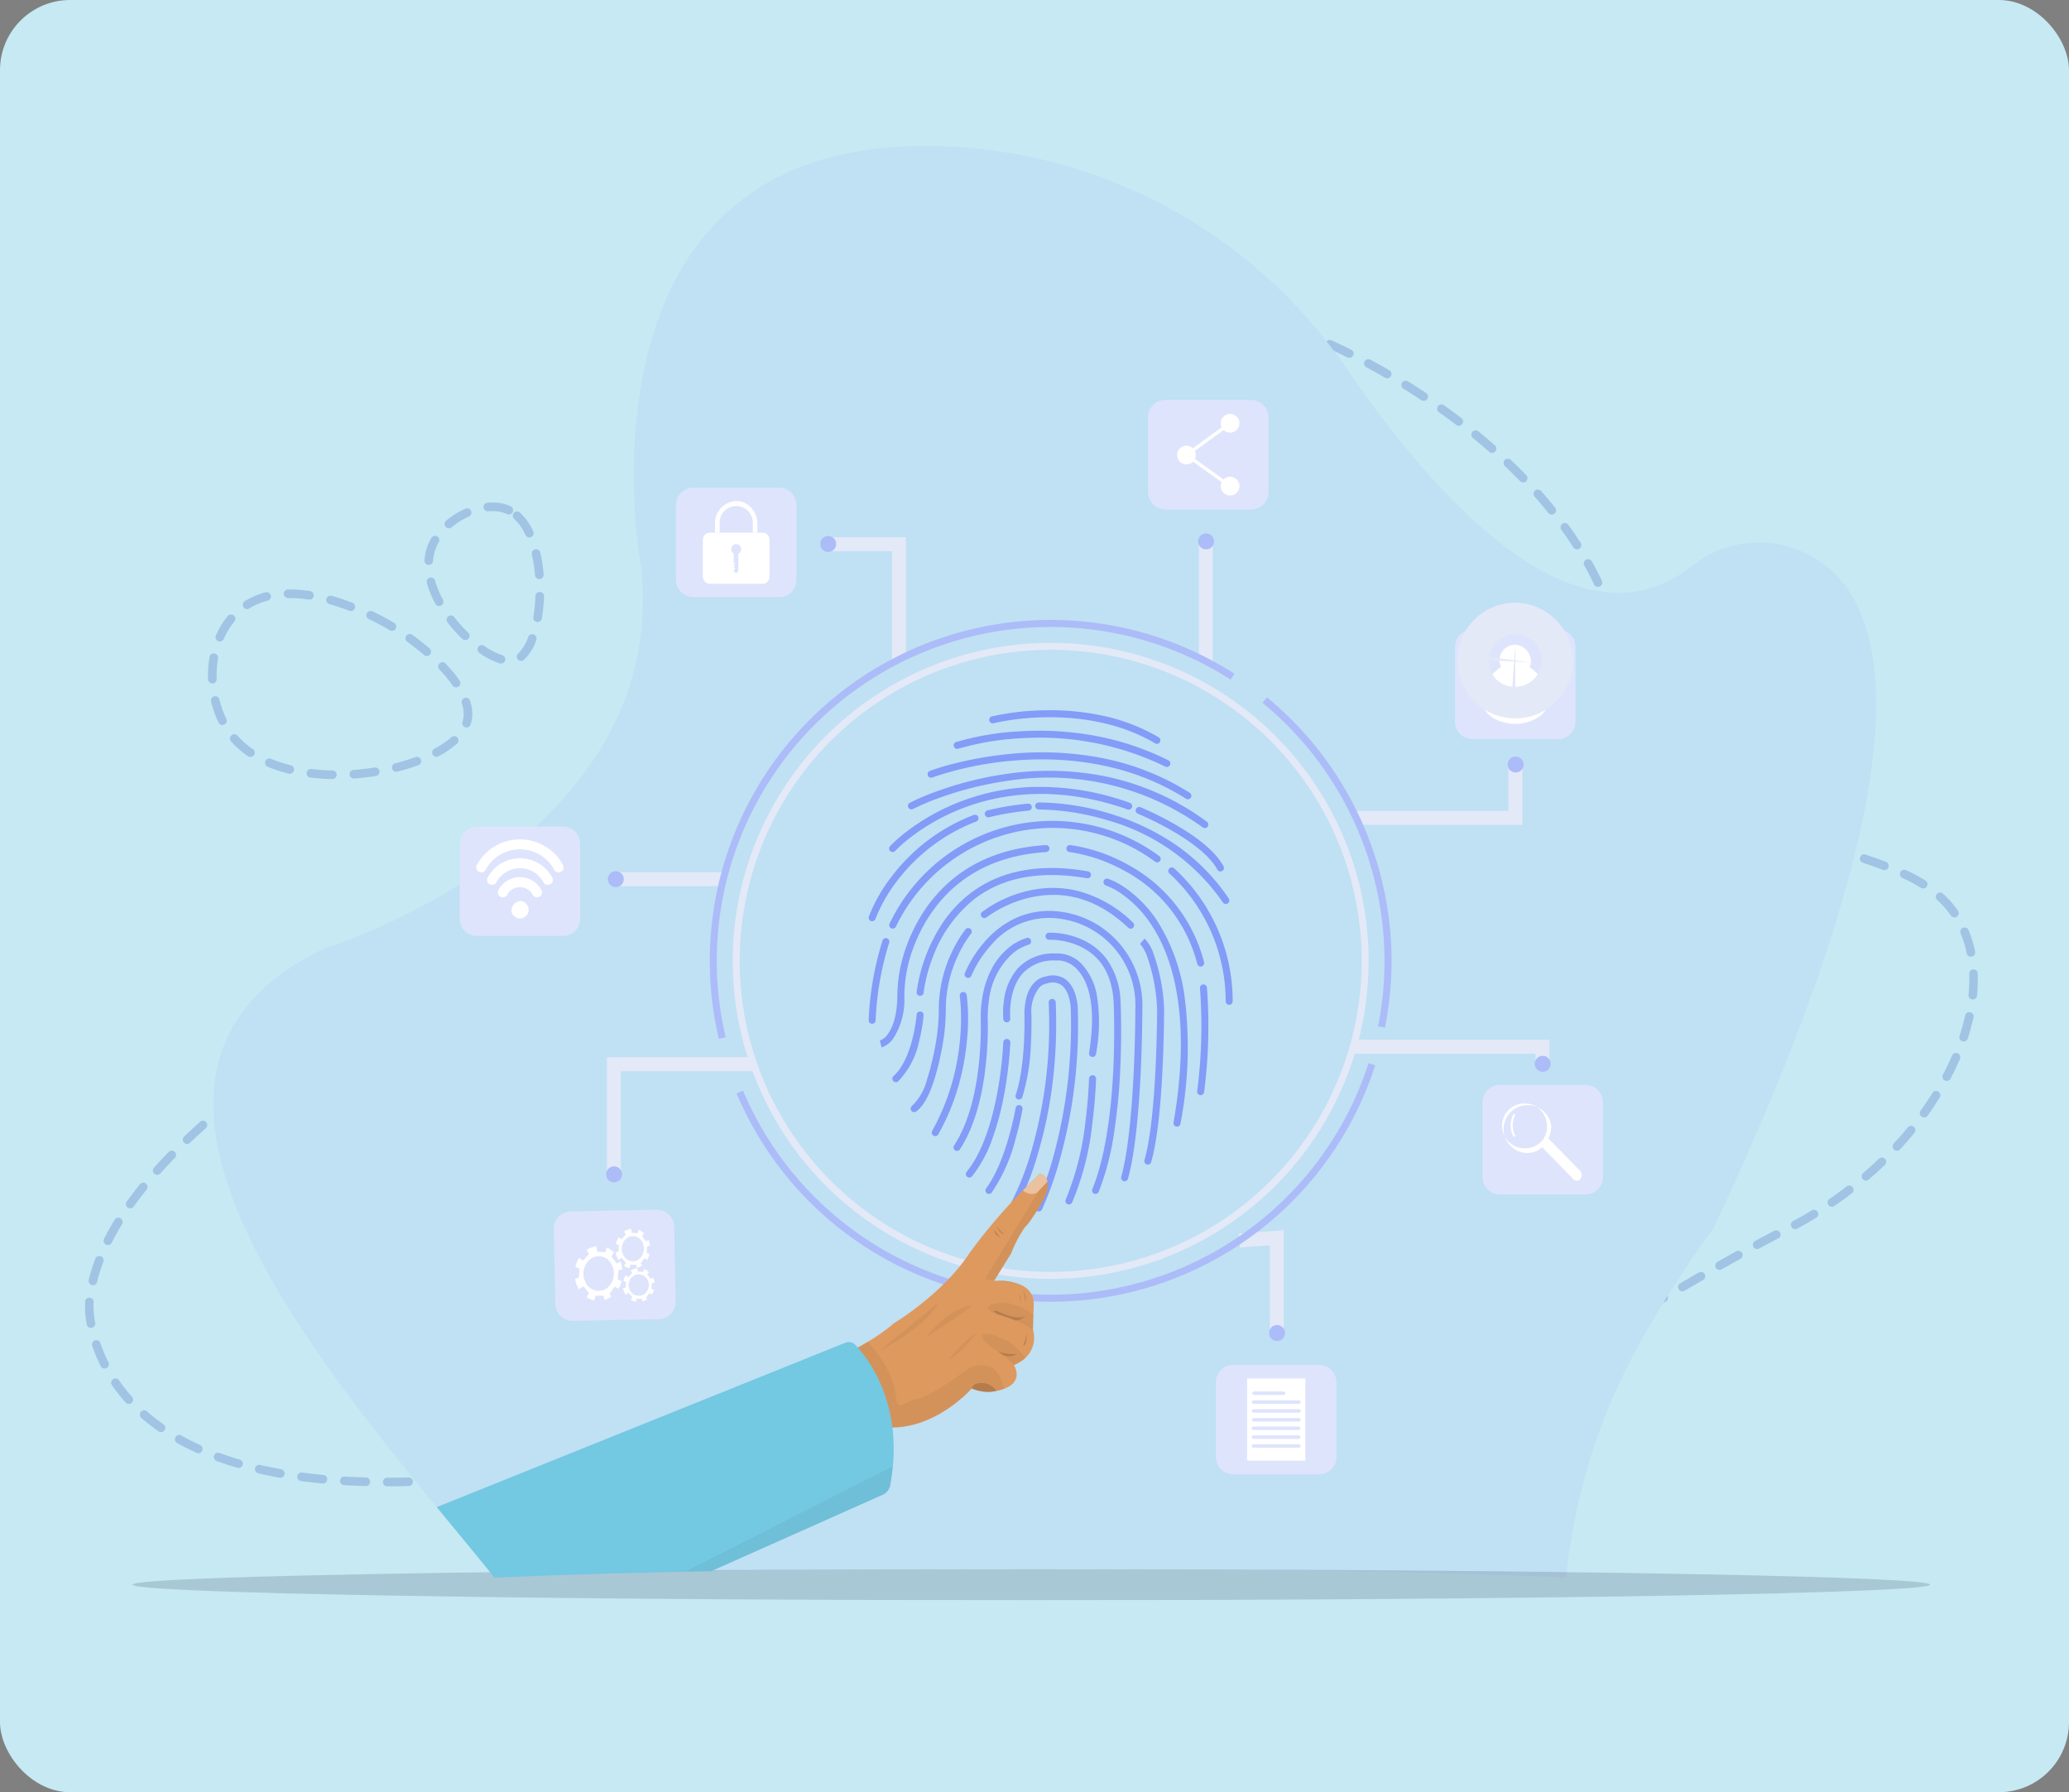 <svg xmlns="http://www.w3.org/2000/svg" xmlns:xlink="http://www.w3.org/1999/xlink" width="295" height="255.5" viewBox="0 0 295 255.5">
  <rect x="0" y="0" width="295" height="255.5" fill="#808080" stroke="none"/>
  <defs>
    <clipPath id="clip-path">
      <rect id="Rectángulo_405187" data-name="Rectángulo 405187" width="269.898" height="207.314" fill="none"/>
    </clipPath>
    <clipPath id="clip-path-3">
      <rect id="Rectángulo_405166" data-name="Rectángulo 405166" width="269.898" height="204.099" fill="none"/>
    </clipPath>
    <clipPath id="clip-path-4">
      <rect id="Rectángulo_405167" data-name="Rectángulo 405167" width="256.289" height="4.44" fill="none"/>
    </clipPath>
    <clipPath id="clip-path-5">
      <rect id="Rectángulo_405169" data-name="Rectángulo 405169" width="2.336" height="0.258" fill="none"/>
    </clipPath>
    <clipPath id="clip-path-6">
      <rect id="Rectángulo_405170" data-name="Rectángulo 405170" width="8.971" height="14.071" fill="none"/>
    </clipPath>
    <clipPath id="clip-path-7">
      <rect id="Rectángulo_405171" data-name="Rectángulo 405171" width="6.516" height="3.911" fill="none"/>
    </clipPath>
    <clipPath id="clip-path-8">
      <rect id="Rectángulo_405172" data-name="Rectángulo 405172" width="6.108" height="4.429" fill="none"/>
    </clipPath>
    <clipPath id="clip-path-9">
      <rect id="Rectángulo_405173" data-name="Rectángulo 405173" width="22.859" height="13.708" fill="none"/>
    </clipPath>
    <clipPath id="clip-path-10">
      <rect id="Rectángulo_405174" data-name="Rectángulo 405174" width="3.526" height="1.263" fill="none"/>
    </clipPath>
    <clipPath id="clip-path-11">
      <rect id="Rectángulo_405175" data-name="Rectángulo 405175" width="0.384" height="1.672" fill="none"/>
    </clipPath>
    <clipPath id="clip-path-12">
      <rect id="Rectángulo_405176" data-name="Rectángulo 405176" width="0.378" height="1.115" fill="none"/>
    </clipPath>
    <clipPath id="clip-path-13">
      <rect id="Rectángulo_405177" data-name="Rectángulo 405177" width="0.493" height="1.858" fill="none"/>
    </clipPath>
    <clipPath id="clip-path-14">
      <rect id="Rectángulo_405178" data-name="Rectángulo 405178" width="4.051" height="3.865" fill="none"/>
    </clipPath>
    <clipPath id="clip-path-15">
      <rect id="Rectángulo_405179" data-name="Rectángulo 405179" width="6.689" height="4.571" fill="none"/>
    </clipPath>
    <clipPath id="clip-path-16">
      <rect id="Rectángulo_405180" data-name="Rectángulo 405180" width="8.399" height="6.913" fill="none"/>
    </clipPath>
    <clipPath id="clip-path-17">
      <rect id="Rectángulo_405181" data-name="Rectángulo 405181" width="1.115" height="1.19" fill="none"/>
    </clipPath>
    <clipPath id="clip-path-18">
      <rect id="Rectángulo_405182" data-name="Rectángulo 405182" width="1.118" height="1.152" fill="none"/>
    </clipPath>
    <clipPath id="clip-path-19">
      <rect id="Rectángulo_405183" data-name="Rectángulo 405183" width="2.826" height="0.805" fill="none"/>
    </clipPath>
    <clipPath id="clip-path-20">
      <rect id="Rectángulo_405184" data-name="Rectángulo 405184" width="4.422" height="1.407" fill="none"/>
    </clipPath>
    <clipPath id="clip-path-21">
      <rect id="Rectángulo_405185" data-name="Rectángulo 405185" width="29.558" height="15.031" fill="none"/>
    </clipPath>
  </defs>
  <g id="_48" data-name="48" transform="translate(-1125 -3499.183)">
    <rect id="_48-2" data-name="48" width="295" height="255.5" rx="10" transform="translate(1125 3499.183)" fill="#c6e9f3"/>
    <g id="Grupo_1107642" data-name="Grupo 1107642" transform="translate(1150.102 3517)">
      <g id="Grupo_1107641" data-name="Grupo 1107641" transform="translate(-13 3)" clip-path="url(#clip-path)">
        <g id="Grupo_1107640" data-name="Grupo 1107640" transform="translate(0 0)">
          <g id="Grupo_1107639" data-name="Grupo 1107639" clip-path="url(#clip-path)">
            <g id="Grupo_1107584" data-name="Grupo 1107584" transform="translate(0 0)" opacity="0.2">
              <g id="Grupo_1107583" data-name="Grupo 1107583">
                <g id="Grupo_1107582" data-name="Grupo 1107582" clip-path="url(#clip-path-3)">
                  <path id="Trazado_915435" data-name="Trazado 915435" d="M247.257,271.147a.616.616,0,0,1-.185-.029,11.156,11.156,0,0,1-2.878-1.482.613.613,0,1,1,.695-1.01,10.092,10.092,0,0,0,2.554,1.323.613.613,0,0,1-.185,1.2m2.886-.371a.613.613,0,0,1-.4-1.076,5.774,5.774,0,0,0,1.414-2.336.613.613,0,0,1,1.15.426,6.853,6.853,0,0,1-1.76,2.837.612.612,0,0,1-.4.15m-7.969-2.98a.611.611,0,0,1-.425-.171,21.855,21.855,0,0,1-2.108-2.346.613.613,0,0,1,.969-.751,20.63,20.63,0,0,0,1.989,2.214.613.613,0,0,1-.425,1.054m10.316-2.573a.613.613,0,0,1-.605-.714,23.485,23.485,0,0,0,.3-2.971.613.613,0,1,1,1.225.046,24.7,24.7,0,0,1-.312,3.127.613.613,0,0,1-.6.512m-14.043-2.271a.613.613,0,0,1-.54-.322,14.2,14.2,0,0,1-1.209-2.961.613.613,0,1,1,1.182-.324,12.993,12.993,0,0,0,1.106,2.7.613.613,0,0,1-.539.9m14.279-3.843a.613.613,0,0,1-.61-.563,21.072,21.072,0,0,0-.444-2.943.613.613,0,1,1,1.2-.273,22.284,22.284,0,0,1,.471,3.115.613.613,0,0,1-.561.661l-.051,0m-15.765-2.02-.047,0a.613.613,0,0,1-.565-.657,7.415,7.415,0,0,1,.681-2.615c.087-.184.184-.369.288-.551a.613.613,0,1,1,1.062.612c-.088.152-.169.307-.241.461a6.193,6.193,0,0,0-.567,2.185.613.613,0,0,1-.611.567m14.341-3.912a.613.613,0,0,1-.556-.353,7.082,7.082,0,0,0-1.609-2.291.613.613,0,0,1,.82-.911,8.289,8.289,0,0,1,1.9,2.683.613.613,0,0,1-.555.873m-11.469-1.311a.613.613,0,0,1-.395-1.082,11.7,11.7,0,0,1,2.74-1.707.613.613,0,1,1,.5,1.12,10.468,10.468,0,0,0-2.449,1.526.611.611,0,0,1-.394.144m8.535-1.968a.613.613,0,0,1-.26-.058,4.8,4.8,0,0,0-2.057-.42c-.2,0-.411.01-.621.029a.613.613,0,1,1-.114-1.221c.248-.023.5-.035.735-.035a6.016,6.016,0,0,1,2.579.537.613.613,0,0,1-.261,1.168" transform="translate(-187.948 -197.37)" fill="#0f31ac"/>
                  <path id="Trazado_915436" data-name="Trazado 915436" d="M103.435,335.728h-.012a31.049,31.049,0,0,1-3.118-.215.613.613,0,1,1,.148-1.217,29.87,29.87,0,0,0,2.995.206.613.613,0,0,1-.012,1.226m3.064-.08a.613.613,0,0,1-.043-1.224c1-.07,2-.185,2.993-.341a.613.613,0,1,1,.191,1.211c-1.023.162-2.066.281-3.1.353H106.5m-9.134-.677a.61.61,0,0,1-.147-.018,20.593,20.593,0,0,1-3-.98.613.613,0,0,1,.473-1.131,19.381,19.381,0,0,0,2.821.922.613.613,0,0,1-.147,1.208m15.183-.282a.613.613,0,0,1-.149-1.208,28.934,28.934,0,0,0,2.87-.877.613.613,0,1,1,.421,1.151,30.1,30.1,0,0,1-2.992.915.611.611,0,0,1-.15.019m-20.792-2.114a.611.611,0,0,1-.344-.106A12.689,12.689,0,0,1,89,330.353a.613.613,0,1,1,.922-.809,11.46,11.46,0,0,0,2.182,1.911.613.613,0,0,1-.345,1.12m26.526-.021a.613.613,0,0,1-.29-1.154,12.527,12.527,0,0,0,2.412-1.636.613.613,0,1,1,.815.916,13.734,13.734,0,0,1-2.648,1.8.61.61,0,0,1-.289.073m4.287-4.183a.613.613,0,0,1-.582-.8,3.549,3.549,0,0,0,.174-1.113,5,5,0,0,0-.257-1.518.613.613,0,0,1,1.168-.374,6.224,6.224,0,0,1,.316,1.892,4.777,4.777,0,0,1-.235,1.5.613.613,0,0,1-.582.421m-34.8-.358a.613.613,0,0,1-.551-.343,14.591,14.591,0,0,1-1.076-3.007.613.613,0,1,1,1.192-.287,13.361,13.361,0,0,0,.985,2.754.613.613,0,0,1-.55.883m33.312-5.366a.612.612,0,0,1-.5-.264,19.463,19.463,0,0,0-1.892-2.289.613.613,0,0,1,.888-.846,20.676,20.676,0,0,1,2.011,2.435.613.613,0,0,1-.5.963M86.329,322.1a.613.613,0,0,1-.612-.591c-.007-.187-.01-.376-.01-.562a15.329,15.329,0,0,1,.223-2.617.613.613,0,1,1,1.208.209,14.157,14.157,0,0,0-.2,2.408c0,.172,0,.346.009.518a.613.613,0,0,1-.591.634h-.022m30.573-3.92a.61.61,0,0,1-.4-.147c-.749-.641-1.546-1.269-2.371-1.865a.613.613,0,1,1,.718-.993c.851.616,1.676,1.264,2.45,1.927a.613.613,0,0,1-.4,1.078m-29.5-2.065a.613.613,0,0,1-.562-.857,11.41,11.41,0,0,1,1.678-2.757.613.613,0,1,1,.943.783,10.189,10.189,0,0,0-1.5,2.461.613.613,0,0,1-.563.37m24.534-1.521a.61.61,0,0,1-.313-.086l-.306-.18c-.839-.486-1.74-.958-2.675-1.4a.613.613,0,1,1,.527-1.107c.965.459,1.895.947,2.762,1.448l.32.188a.613.613,0,0,1-.314,1.14m-5.849-2.82a.609.609,0,0,1-.22-.041c-.969-.372-1.93-.692-2.855-.951a.613.613,0,1,1,.331-1.181c.961.27,1.958.6,2.963.987a.613.613,0,0,1-.22,1.185m-14.8-.278a.613.613,0,0,1-.325-1.133A10.617,10.617,0,0,1,93.94,309.1a.613.613,0,0,1,.3,1.188,9.384,9.384,0,0,0-2.64,1.114.612.612,0,0,1-.324.093m8.9-1.348a.636.636,0,0,1-.094-.007,18.051,18.051,0,0,0-2.726-.22l-.226,0h-.009a.613.613,0,0,1-.009-1.226l.244,0a19.3,19.3,0,0,1,2.912.234.613.613,0,0,1-.092,1.219" transform="translate(-68.156 -245.48)" fill="#0f31ac"/>
                  <path id="Trazado_915437" data-name="Trazado 915437" d="M43.114,267.329a.613.613,0,0,1,0-1.226c.995,0,2.02-.017,3.049-.046a.613.613,0,0,1,.034,1.225c-1.039.029-2.075.045-3.08.046Zm-3.064-.038h-.017c-1.04-.028-2.076-.072-3.079-.131a.613.613,0,1,1,.072-1.224c.991.058,2.013.1,3.04.129a.613.613,0,0,1-.016,1.226m9.19-.131a.613.613,0,0,1-.031-1.225c1-.052,2.021-.116,3.045-.191a.613.613,0,1,1,.09,1.223c-1.033.076-2.067.14-3.072.192h-.032m-15.3-.231-.058,0c-1.038-.1-2.07-.215-3.066-.349a.613.613,0,1,1,.163-1.215c.98.131,1.995.247,3.017.343a.613.613,0,0,1-.057,1.223m21.415-.216a.613.613,0,0,1-.056-1.223c.994-.093,2.016-.2,3.038-.312a.613.613,0,0,1,.136,1.218c-1.029.115-2.058.221-3.06.315l-.058,0m4.6-.494a.613.613,0,0,1-.147-1.208q1.481-.368,2.976-.736a.613.613,0,0,1,.293,1.191q-1.493.367-2.973.735a.606.606,0,0,1-.148.018m-32.081-.109a.6.6,0,0,1-.109-.01c-1.03-.185-2.049-.395-3.028-.622a.613.613,0,1,1,.277-1.194c.959.223,1.957.428,2.967.61a.613.613,0,0,1-.108,1.216M65.9,264.757a.613.613,0,0,1-.144-1.209c1.014-.246,2.017-.488,2.981-.719a.613.613,0,0,1,.285,1.192c-.963.23-1.964.472-2.977.718a.622.622,0,0,1-.145.017m-43.99-.038a.618.618,0,0,1-.173-.025c-1.009-.3-2-.622-2.944-.968a.613.613,0,1,1,.422-1.151c.92.337,1.885.654,2.868.943a.613.613,0,0,1-.172,1.2m49.95-1.387a.613.613,0,0,1-.14-1.21c1-.236,2.009-.47,2.988-.694a.613.613,0,0,1,.275,1.195c-.976.224-1.98.458-2.982.693a.616.616,0,0,1-.141.016m-55.689-.725a.61.61,0,0,1-.253-.055c-.962-.436-1.9-.908-2.777-1.4a.613.613,0,0,1,.6-1.069c.851.478,1.754.934,2.683,1.356a.613.613,0,0,1-.254,1.171m61.662-.647a.613.613,0,0,1-.134-1.211c1.006-.226,2.013-.449,3-.663a.613.613,0,0,1,.262,1.2c-.98.214-1.985.437-2.989.662a.609.609,0,0,1-.135.015m5.987-1.308a.613.613,0,0,1-.127-1.213c1.009-.214,2.019-.425,3-.627a.613.613,0,0,1,.247,1.2c-.982.2-1.99.412-3,.625a.606.606,0,0,1-.128.014M10.854,259.6a.61.61,0,0,1-.35-.11,28.709,28.709,0,0,1-2.465-1.922.613.613,0,0,1,.807-.923,27.508,27.508,0,0,0,2.359,1.84.613.613,0,0,1-.351,1.116m78.975-.186a.613.613,0,0,1-.119-1.214c1-.2,2.017-.4,3.012-.586a.613.613,0,0,1,.23,1.2c-.993.189-2,.386-3,.584a.615.615,0,0,1-.12.012m6.02-1.149a.613.613,0,0,1-.11-1.216c1-.184,2.018-.366,3.02-.542a.613.613,0,1,1,.212,1.207c-1,.175-2.013.358-3.012.541a.625.625,0,0,1-.111.01m6.036-1.06a.613.613,0,0,1-.1-1.218c1-.168,2.023-.335,3.029-.5a.613.613,0,0,1,.193,1.211c-1,.16-2.018.326-3.019.494a.617.617,0,0,1-.1.008m6.052-.966a.613.613,0,0,1-.091-1.219c1.008-.153,2.03-.3,3.036-.448a.613.613,0,0,1,.174,1.214c-1,.144-2.022.294-3.027.446a.623.623,0,0,1-.093.007M6.262,255.578a.612.612,0,0,1-.456-.2,24.3,24.3,0,0,1-1.945-2.466.613.613,0,0,1,1.01-.695,23.042,23.042,0,0,0,1.846,2.341.613.613,0,0,1-.456,1.023m107.741-.2a.613.613,0,0,1-.082-1.22c1.008-.137,2.032-.271,3.043-.4a.613.613,0,1,1,.155,1.216c-1.008.128-2.029.262-3.033.4a.6.6,0,0,1-.083.006m6.08-.773a.613.613,0,0,1-.072-1.222c1.012-.121,2.038-.238,3.049-.35a.613.613,0,1,1,.135,1.218c-1.008.112-2.031.229-3.04.349a.587.587,0,0,1-.073,0m6.091-.676a.613.613,0,0,1-.062-1.223c1.011-.1,2.039-.206,3.054-.3a.613.613,0,0,1,.116,1.22c-1.012.1-2.037.2-3.045.3a.6.6,0,0,1-.063,0m6.1-.579a.613.613,0,0,1-.052-1.224c1.012-.088,2.041-.173,3.058-.254a.613.613,0,1,1,.1,1.222c-1.014.08-2.04.165-3.049.253l-.054,0m6.11-.484a.613.613,0,0,1-.043-1.224c1.011-.072,2.041-.142,3.062-.207a.613.613,0,0,1,.078,1.223c-1.018.065-2.045.135-3.053.207h-.044m6.117-.391a.613.613,0,0,1-.034-1.225c1.015-.057,2.046-.111,3.065-.161a.613.613,0,0,1,.06,1.225c-1.016.05-2.044.1-3.056.161H144.5m6.121-.3a.613.613,0,0,1-.025-1.226c1.013-.042,2.045-.082,3.067-.117a.613.613,0,1,1,.042,1.225c-1.019.035-2.048.075-3.058.117h-.026m33.705-.2h0c-.88,0-1.791-.018-2.707-.04l-.369-.009a.613.613,0,1,1,.029-1.226l.37.009c.908.022,1.811.036,2.683.04a.613.613,0,0,1,0,1.226m-27.58-.017a.613.613,0,0,1-.017-1.226c1.011-.028,2.043-.053,3.068-.074h.013a.613.613,0,0,1,.012,1.226c-1.022.021-2.051.046-3.059.074h-.017m30.642-.006a.613.613,0,0,1-.012-1.226c1.033-.021,2.056-.056,3.042-.1a.613.613,0,1,1,.06,1.224c-1,.049-2.033.085-3.077.106h-.013m-9.191-.089h-.011c-1.023-.018-2.053-.033-3.061-.045a.613.613,0,0,1,.007-1.226h.007c1.011.012,2.043.027,3.068.045a.613.613,0,0,1-.011,1.226m-15.324-.032a.613.613,0,0,1-.009-1.226c1.017-.014,2.049-.025,3.069-.033h0a.613.613,0,0,1,0,1.226c-1.016.008-2.046.019-3.06.033h-.009m9.194-.039h0c-.864,0-1.738-.007-2.6-.007h-.463a.613.613,0,0,1,0-1.226h.464c.863,0,1.739,0,2.6.007a.613.613,0,0,1,0,1.226m21.434-.144a.613.613,0,0,1-.05-1.224c1.026-.084,2.043-.186,3.023-.3a.613.613,0,1,1,.146,1.217c-.995.119-2.027.223-3.068.308l-.051,0m6.076-.732a.613.613,0,0,1-.1-1.218c1.008-.164,2.011-.35,2.981-.554a.613.613,0,0,1,.252,1.2c-.988.208-2.009.4-3.036.564a.626.626,0,0,1-.1.008M2.808,250.54a.613.613,0,0,1-.548-.338,22.421,22.421,0,0,1-1.213-2.907.613.613,0,0,1,1.162-.391,21.146,21.146,0,0,0,1.147,2.748.613.613,0,0,1-.547.888m202.759-.884a.613.613,0,0,1-.155-1.206c.974-.256,1.953-.54,2.908-.844a.613.613,0,1,1,.372,1.168c-.975.311-1.974.6-2.969.862a.614.614,0,0,1-.156.02m5.83-1.856a.613.613,0,0,1-.216-1.187c.925-.348,1.871-.729,2.811-1.133a.613.613,0,1,1,.485,1.126c-.958.412-1.922.8-2.865,1.155a.613.613,0,0,1-.215.039m5.624-2.414a.613.613,0,0,1-.266-1.166c.881-.423,1.77-.868,2.718-1.363a.613.613,0,0,1,.567,1.087c-.961.5-1.862.952-2.754,1.381a.609.609,0,0,1-.265.061M.867,244.741a.613.613,0,0,1-.6-.507A15.973,15.973,0,0,1,0,241.527c0-.138,0-.215,0-.224v-.021c.008-.091.016-.182.024-.273a.613.613,0,1,1,1.22.115c-.008.082-.015.163-.022.244,0,.02,0,.074,0,.158a14.891,14.891,0,0,0,.246,2.494.614.614,0,0,1-.6.719m221.587-2.176a.613.613,0,0,1-.3-1.15c.808-.446,1.679-.935,2.662-1.5a.613.613,0,0,1,.607,1.065c-.988.563-1.863,1.055-2.677,1.5a.612.612,0,0,1-.3.076m5.323-3.026a.613.613,0,0,1-.308-1.144l.981-.568,1.67-.966a.613.613,0,1,1,.613,1.062l-1.669.966-.981.568a.611.611,0,0,1-.306.083M1.149,238.663a.614.614,0,0,1-.6-.757,25.565,25.565,0,0,1,.928-3,.613.613,0,1,1,1.147.432,24.378,24.378,0,0,0-.883,2.852.613.613,0,0,1-.6.469m231.935-2.182a.613.613,0,0,1-.3-1.146c.945-.539,1.82-1.031,2.673-1.506a.613.613,0,0,1,.6,1.071c-.85.473-1.721.963-2.663,1.5a.611.611,0,0,1-.3.08m5.353-2.975a.613.613,0,0,1-.292-1.153c.911-.492,1.824-.976,2.713-1.439a.613.613,0,1,1,.566,1.087c-.884.46-1.791.941-2.7,1.43a.61.61,0,0,1-.291.074M3.284,232.933a.613.613,0,0,1-.548-.887c.448-.9.958-1.813,1.516-2.723a.613.613,0,0,1,1.046.64c-.539.88-1.032,1.766-1.465,2.631a.613.613,0,0,1-.549.339m240.578-2.272a.613.613,0,0,1-.291-1.153c.887-.477,1.773-.984,2.631-1.506a.613.613,0,1,1,.637,1.047c-.877.534-1.782,1.051-2.688,1.538a.609.609,0,0,1-.29.073M6.469,227.7a.613.613,0,0,1-.5-.969c.581-.813,1.213-1.643,1.879-2.467a.613.613,0,0,1,.954.77c-.651.806-1.269,1.617-1.835,2.41a.612.612,0,0,1-.5.257m242.627-.226a.613.613,0,0,1-.347-1.119c.832-.57,1.657-1.169,2.454-1.78a.613.613,0,0,1,.747.972c-.814.625-1.657,1.237-2.508,1.819a.61.61,0,0,1-.346.107m4.858-3.733a.613.613,0,0,1-.4-1.078c.766-.659,1.52-1.345,2.241-2.04a.613.613,0,0,1,.851.883c-.738.711-1.509,1.413-2.292,2.086a.611.611,0,0,1-.4.148m-243.641-.814a.613.613,0,0,1-.457-1.021c.665-.744,1.374-1.5,2.109-2.261a.613.613,0,0,1,.879.854c-.723.744-1.42,1.492-2.074,2.223a.611.611,0,0,1-.457.2m248.052-3.438a.613.613,0,0,1-.45-1.029c.687-.744,1.356-1.512,1.987-2.284a.613.613,0,1,1,.949.776c-.647.791-1.332,1.579-2.036,2.34a.611.611,0,0,1-.45.2m-243.784-.964a.613.613,0,0,1-.424-1.056c.719-.689,1.48-1.4,2.26-2.1a.613.613,0,1,1,.821.91c-.771.7-1.523,1.393-2.233,2.074a.61.61,0,0,1-.424.171m247.661-3.779a.613.613,0,0,1-.5-.971c.592-.825,1.158-1.67,1.681-2.513a.613.613,0,1,1,1.041.647c-.538.866-1.119,1.735-1.727,2.582a.613.613,0,0,1-.5.256m-243.11-.331a.613.613,0,0,1-.4-1.079c.755-.646,1.549-1.311,2.361-1.976a.613.613,0,1,1,.777.949c-.805.659-1.593,1.318-2.341,1.958a.611.611,0,0,1-.4.147m4.742-3.887a.613.613,0,0,1-.38-1.094c.779-.614,1.574-1.231,2.429-1.886a.613.613,0,1,1,.745.974c-.851.651-1.641,1.265-2.415,1.875a.61.61,0,0,1-.379.132m241.6-.988a.613.613,0,0,1-.542-.9c.474-.9.91-1.818,1.3-2.723a.613.613,0,1,1,1.127.483c-.4.934-.851,1.88-1.339,2.81a.613.613,0,0,1-.543.328M28.8,206.876a.613.613,0,0,1-.335-1.127c.886-.576,1.789-1.11,2.685-1.585a.613.613,0,1,1,.575,1.083c-.864.458-1.735.973-2.591,1.53a.61.61,0,0,1-.334.1m44.656-1.116h-.008c-1-.013-2.04-.066-3.105-.157a.613.613,0,0,1,.1-1.221c1.036.089,2.05.14,3.016.153a.613.613,0,0,1-.008,1.226m3.063-.091a.613.613,0,0,1-.045-1.224c1.008-.075,2.011-.2,2.983-.366a.613.613,0,0,1,.208,1.208c-1.01.174-2.053.3-3.1.38l-.046,0m-9.167-.417a.638.638,0,0,1-.088-.006c-.948-.136-1.945-.3-3.048-.5a.613.613,0,0,1,.22-1.206c1.087.2,2.069.36,3,.493a.613.613,0,0,1-.086,1.22m15.2-.628a.613.613,0,0,1-.164-1.2c.954-.266,1.912-.585,2.849-.949a.613.613,0,0,1,.444,1.143c-.974.378-1.972.71-2.964.986a.613.613,0,0,1-.165.023m-21.23-.455a.619.619,0,0,1-.123-.012q-.908-.185-1.814-.374l-1.189-.246a.613.613,0,0,1,.247-1.2l1.191.246q.9.187,1.81.373a.613.613,0,0,1-.122,1.214m-27.108-.152a.613.613,0,0,1-.232-1.181,29.471,29.471,0,0,1,2.954-1.029.613.613,0,0,1,.341,1.178,28.183,28.183,0,0,0-2.83.986.61.61,0,0,1-.232.046m233.667-.109a.613.613,0,0,1-.583-.8c.318-.97.585-1.944.794-2.9a.613.613,0,0,1,1.2.263c-.218.991-.5,2-.827,3.014a.613.613,0,0,1-.582.422m-212.567-.954a.619.619,0,0,1-.114-.011c-1.1-.206-2.079-.374-3-.513a.613.613,0,1,1,.183-1.212c.935.141,1.931.312,3.043.521a.613.613,0,0,1-.112,1.216m32.947-.539a.613.613,0,0,1-.274-1.162q.194-.1.39-.2c.765-.394,1.517-.82,2.235-1.266a.613.613,0,0,1,.647,1.041c-.745.463-1.526.905-2.32,1.314q-.2.1-.4.2a.611.611,0,0,1-.273.065m-48.172-.1a.613.613,0,0,1-.1-1.217,30.574,30.574,0,0,1,3.1-.377.613.613,0,1,1,.086,1.223,29.308,29.308,0,0,0-2.978.362.626.626,0,0,1-.106.009m9.162-.262a.569.569,0,0,1-.059,0c-1.054-.1-2.039-.158-3.012-.178a.613.613,0,0,1,.025-1.226c1,.02,2.019.08,3.1.183a.613.613,0,0,1-.057,1.223m44.2-2.871a.613.613,0,0,1-.373-1.1c.788-.6,1.554-1.255,2.278-1.934a.613.613,0,0,1,.839.894c-.753.707-1.551,1.384-2.371,2.013a.611.611,0,0,1-.372.126m175.731-1.257a.567.567,0,0,1-.062,0,.613.613,0,0,1-.549-.671c.075-.745.112-1.486.112-2.2,0-.259,0-.519-.015-.774a.613.613,0,1,1,1.225-.047c.01.27.016.546.016.821,0,.757-.04,1.54-.118,2.324a.613.613,0,0,1-.609.552M97.882,195.019A.613.613,0,0,1,97.42,194c.648-.741,1.275-1.53,1.863-2.346a.613.613,0,0,1,.994.717c-.611.846-1.261,1.666-1.934,2.435a.611.611,0,0,1-.462.209m171.028-3.19a.613.613,0,0,1-.6-.49,15.461,15.461,0,0,0-.857-2.815.613.613,0,1,1,1.132-.47,16.688,16.688,0,0,1,.926,3.039.614.614,0,0,1-.6.736m-167.452-1.755a.613.613,0,0,1-.526-.927c.5-.841.987-1.73,1.44-2.643a.613.613,0,1,1,1.1.545c-.467.941-.967,1.859-1.485,2.727a.613.613,0,0,1-.527.3m165.1-3.852a.612.612,0,0,1-.5-.263,13.024,13.024,0,0,0-1.921-2.188.613.613,0,1,1,.828-.9,14.435,14.435,0,0,1,2.1,2.392.613.613,0,0,1-.5.963M104.184,184.6a.613.613,0,0,1-.566-.847c.374-.9.734-1.857,1.07-2.83a.613.613,0,0,1,1.159.4c-.344,1-.712,1.971-1.1,2.9a.613.613,0,0,1-.567.379M262.107,182.1a.61.61,0,0,1-.324-.093,23.863,23.863,0,0,0-2.631-1.407.613.613,0,1,1,.515-1.113,25.052,25.052,0,0,1,2.766,1.479.613.613,0,0,1-.325,1.133m-5.527-2.618a.611.611,0,0,1-.217-.04c-.81-.306-1.722-.63-2.868-1.02a.613.613,0,1,1,.394-1.161c1.16.394,2.084.723,2.907,1.034a.613.613,0,0,1-.217,1.186m-150.39-.66a.613.613,0,0,1-.589-.783c.272-.942.533-1.93.777-2.937a.613.613,0,1,1,1.192.288c-.248,1.024-.513,2.03-.79,2.989a.613.613,0,0,1-.589.443m144.595-1.34a.614.614,0,0,1-.194-.032c-.858-.287-1.875-.629-2.91-.994a.613.613,0,1,1,.408-1.156c1.026.362,2.038.7,2.891.988a.613.613,0,0,1-.194,1.194m-5.775-2.054a.609.609,0,0,1-.223-.042c-1.009-.394-1.943-.783-2.855-1.188a.613.613,0,1,1,.5-1.12c.894.4,1.811.779,2.8,1.166a.613.613,0,0,1-.223,1.184m-5.593-2.5a.611.611,0,0,1-.28-.068c-.929-.478-1.842-.984-2.712-1.5a.613.613,0,0,1,.629-1.053c.848.507,1.738,1,2.644,1.466a.613.613,0,0,1-.281,1.158m-131.78-.063a.628.628,0,0,1-.122-.012.613.613,0,0,1-.479-.723c.195-.961.383-1.969.558-3a.613.613,0,0,1,1.209.206c-.177,1.039-.367,2.06-.565,3.033a.613.613,0,0,1-.6.491m126.528-3.079a.612.612,0,0,1-.349-.109c-.848-.588-1.685-1.212-2.487-1.856a.613.613,0,0,1,.767-.957c.781.626,1.595,1.233,2.419,1.805a.613.613,0,0,1-.35,1.117m-125.492-2.966a.614.614,0,0,1-.608-.7c.139-.967.275-1.986.4-3.028a.613.613,0,1,1,1.217.149c-.129,1.051-.265,2.078-.406,3.054a.613.613,0,0,1-.606.526m120.719-.861a.611.611,0,0,1-.416-.162c-.751-.693-1.494-1.426-2.207-2.178a.613.613,0,1,1,.89-.843c.695.733,1.418,1.446,2.149,2.121a.613.613,0,0,1-.416,1.064m-4.208-4.442a.612.612,0,0,1-.475-.225,31.05,31.05,0,0,1-1.855-2.511.613.613,0,1,1,1.023-.676,29.772,29.772,0,0,0,1.781,2.411.613.613,0,0,1-.474,1m-115.76-.786a.588.588,0,0,1-.065,0,.613.613,0,0,1-.545-.674c.1-.971.2-1.967.3-3.045a.613.613,0,0,1,1.221.113c-.1,1.083-.2,2.085-.3,3.061a.613.613,0,0,1-.609.549m112.4-4.321a.613.613,0,0,1-.548-.337,28.248,28.248,0,0,1-1.249-2.867.613.613,0,1,1,1.148-.429,27.033,27.033,0,0,0,1.195,2.744.613.613,0,0,1-.547.889M110,154.618l-.052,0a.613.613,0,0,1-.56-.662c.077-.916.158-1.917.248-3.061a.613.613,0,0,1,1.222.1c-.09,1.147-.171,2.15-.248,3.068a.613.613,0,0,1-.61.562m109.655-3.924a.613.613,0,0,1-.588-.44c-.218-.74-.42-1.469-.633-2.241q-.1-.356-.2-.716a.613.613,0,0,1,1.181-.329l.2.718c.212.767.413,1.491.628,2.221a.613.613,0,0,1-.588.786m-109.17-2.2-.048,0a.613.613,0,0,1-.564-.658q.117-1.53.236-3.055a.613.613,0,1,1,1.222.1q-.119,1.522-.236,3.052a.613.613,0,0,1-.611.566m107.478-3.686a.613.613,0,0,1-.584-.428c-.322-1.016-.648-1.949-1-2.853a.613.613,0,0,1,1.143-.443c.36.928.7,1.886,1.024,2.926a.613.613,0,0,1-.585.8m-106.994-2.426-.052,0a.613.613,0,0,1-.559-.662c.093-1.1.181-2.1.271-3.062a.613.613,0,1,1,1.221.114c-.089.954-.177,1.952-.27,3.051a.613.613,0,0,1-.61.562M215.737,139.1a.613.613,0,0,1-.554-.351c-.422-.892-.889-1.8-1.387-2.684a.613.613,0,1,1,1.07-.6c.512.914.992,1.842,1.426,2.759a.613.613,0,0,1-.554.875m-104.2-2.833a.6.6,0,0,1-.066,0,.613.613,0,0,1-.544-.675c.114-1.062.233-2.091.355-3.059a.613.613,0,0,1,1.217.153c-.121.961-.239,1.982-.352,3.037a.613.613,0,0,1-.609.548m101.211-2.514a.613.613,0,0,1-.516-.281c-.536-.832-1.113-1.673-1.714-2.5a.613.613,0,1,1,.992-.721c.614.845,1.2,1.7,1.753,2.556a.613.613,0,0,1-.515.945m-100.44-3.573a.6.6,0,0,1-.092-.007.613.613,0,0,1-.516-.7c.157-1.05.326-2.074.5-3.045a.613.613,0,1,1,1.207.217c-.173.959-.339,1.971-.495,3.009a.613.613,0,0,1-.605.522m96.84-1.386a.612.612,0,0,1-.477-.227c-.625-.773-1.286-1.551-1.966-2.314a.613.613,0,1,1,.916-.815c.692.777,1.366,1.571,2,2.358a.613.613,0,0,1-.476,1m-4.073-4.58a.612.612,0,0,1-.44-.186c-.7-.716-1.424-1.435-2.164-2.136a.613.613,0,0,1,.844-.89c.752.713,1.492,1.444,2.2,2.172a.613.613,0,0,1-.439,1.04m-91.672-.069a.613.613,0,0,1-.6-.744c.226-1.036.471-2.048.727-3.007a.613.613,0,0,1,1.185.316c-.251.942-.491,1.935-.714,2.953a.613.613,0,0,1-.6.482M200.63,120a.609.609,0,0,1-.4-.153c-.752-.66-1.534-1.322-2.323-1.967a.613.613,0,1,1,.775-.95c.8.654,1.594,1.325,2.357,2a.613.613,0,0,1-.4,1.074m-85.637-1.768a.614.614,0,0,1-.583-.8c.33-1.01.686-1.991,1.059-2.918a.613.613,0,0,1,1.137.458c-.362.9-.709,1.857-1.031,2.841a.613.613,0,0,1-.583.423m80.888-2.11a.61.61,0,0,1-.37-.125c-.8-.609-1.626-1.215-2.455-1.8a.613.613,0,1,1,.71-1c.839.6,1.677,1.211,2.487,1.827a.613.613,0,0,1-.372,1.1m-4.995-3.546a.611.611,0,0,1-.338-.1c-.839-.556-1.7-1.108-2.563-1.642a.613.613,0,1,1,.645-1.043c.873.54,1.746,1.1,2.595,1.663a.613.613,0,0,1-.339,1.124m-73.6-.015a.613.613,0,0,1-.548-.887c.473-.949.983-1.865,1.516-2.721a.613.613,0,1,1,1.041.648c-.513.824-1,1.705-1.46,2.62a.613.613,0,0,1-.549.34m68.388-3.21a.611.611,0,0,1-.306-.082c-.875-.506-1.771-1.005-2.663-1.485a.613.613,0,0,1,.581-1.08c.9.486,1.81.992,2.695,1.5a.613.613,0,0,1-.307,1.144m-65.151-1.964a.613.613,0,0,1-.482-.991,26.286,26.286,0,0,1,2.067-2.34.613.613,0,0,1,.868.866,25.123,25.123,0,0,0-1.97,2.231.612.612,0,0,1-.483.235m59.748-.945a.61.61,0,0,1-.274-.065c-.908-.454-1.833-.9-2.751-1.324a.613.613,0,0,1,.515-1.113c.929.43,1.866.881,2.785,1.34a.613.613,0,0,1-.275,1.161m-5.57-2.578a.612.612,0,0,1-.24-.049c-.934-.4-1.884-.785-2.821-1.151a.613.613,0,1,1,.445-1.142c.95.37,1.911.762,2.857,1.165a.613.613,0,0,1-.241,1.177m-49.877-.782a.613.613,0,0,1-.377-1.1,25.158,25.158,0,0,1,2.578-1.759.613.613,0,1,1,.627,1.054,23.944,23.944,0,0,0-2.451,1.673.61.61,0,0,1-.376.129m44.164-1.444a.614.614,0,0,1-.2-.035c-.96-.339-1.932-.664-2.888-.967a.613.613,0,1,1,.369-1.169c.97.306,1.954.636,2.927.979a.613.613,0,0,1-.2,1.191m-38.937-1.674a.613.613,0,0,1-.25-1.173,29.653,29.653,0,0,1,2.923-1.116.613.613,0,0,1,.377,1.166,28.364,28.364,0,0,0-2.8,1.07.611.611,0,0,1-.249.053m33.09-.172a.618.618,0,0,1-.164-.023c-.983-.273-1.974-.529-2.947-.761a.613.613,0,0,1,.284-1.193c.987.235,1.994.5,2.991.773a.613.613,0,0,1-.164,1.2m-5.964-1.42a.623.623,0,0,1-.119-.012c-1-.2-2.011-.375-2.994-.525a.613.613,0,0,1,.186-1.212c1,.153,2.025.333,3.046.534a.613.613,0,0,1-.118,1.215m-21.308-.3a.613.613,0,0,1-.133-1.211c.987-.22,2.019-.405,3.065-.55a.613.613,0,0,1,.168,1.215c-1.014.14-2.012.319-2.966.532a.616.616,0,0,1-.134.015m15.248-.621a.644.644,0,0,1-.066,0c-1.018-.108-2.036-.19-3.024-.245a.613.613,0,0,1,.067-1.224c1.009.055,2.048.139,3.087.249a.613.613,0,0,1-.064,1.223m-9.183-.228a.613.613,0,0,1-.04-1.225c1.008-.066,2.051-.1,3.1-.1h0a.613.613,0,0,1,0,1.226c-1.025,0-2.042.036-3.024.1h-.041" transform="translate(0 -76.253)" fill="#0f31ac"/>
                  <path id="Trazado_915438" data-name="Trazado 915438" d="M303.492,154.124a163.631,163.631,0,0,0-11.3,17.771,86.764,86.764,0,0,0-9.826,32.188c-2.4-.113-5.036-.22-7.886-.321-16.878-.6-41.245-.974-68.338-.974-30.8,0-58.078.486-74.834,1.232q-.865.038-1.693.078c-20.92-25.929-63.045-71.1-24.278-89.686a72.645,72.645,0,0,0,7.1-2.723c13.476-5.882,41.169-21.709,38.089-51.55a79.5,79.5,0,0,1-1.049-13.317c0-18.118,5.736-48.15,44.028-46.779a72.807,72.807,0,0,1,57.457,31.519c12.664,18.525,32.914,41.318,49.4,28.306a15.253,15.253,0,0,1,13.539-2.8c11.87,3.334,25.355,20.594-10.408,97.052" transform="translate(-71.191 0.001)" fill="#acbcf8"/>
                </g>
              </g>
            </g>
            <g id="Grupo_1107587" data-name="Grupo 1107587" transform="translate(6.804 202.874)" opacity="0.15">
              <g id="Grupo_1107586" data-name="Grupo 1107586">
                <g id="Grupo_1107585" data-name="Grupo 1107585" clip-path="url(#clip-path-4)">
                  <path id="Trazado_915439" data-name="Trazado 915439" d="M289.517,992.916c0,1.226-57.372,2.22-128.145,2.22-39.932,0-75.6-.316-99.1-.813-5.413-.115-10.18-.238-14.206-.37-2.651-.087-4.981-.177-6.961-.27-5.1-.239-7.878-.5-7.878-.768,0-.344,4.517-.67,12.578-.96,3.3-.119,7.2-.233,11.62-.338,23.275-.558,61.162-.922,103.947-.922,37.634,0,71.479.281,94.923.729,20.643.394,33.222.917,33.222,1.491" transform="translate(-33.227 -990.696)" fill="#040c2b"/>
                </g>
              </g>
            </g>
            <path id="Trazado_915440" data-name="Trazado 915440" d="M341.476,756.108l-12.243.249a2.463,2.463,0,0,1-2.512-2.412L326.5,743.26a2.462,2.462,0,0,1,2.412-2.512l12.243-.249a2.462,2.462,0,0,1,2.512,2.412l.218,10.685a2.463,2.463,0,0,1-2.412,2.512" transform="translate(-259.642 -588.86)" fill="#dee4fc"/>
            <path id="Trazado_915441" data-name="Trazado 915441" d="M378.8,783.369l-.043.8v.016h0l.367.125a2.474,2.474,0,0,1-.293.667l-.007.011-.141-.069-.232-.114-.48.641.17.241a2.206,2.206,0,0,1-.655.3l-.076-.376-.77-.016-.116.426a2.174,2.174,0,0,1-.721-.278l.224-.377-.525-.595-.428.258,0,0-.03-.047a2.469,2.469,0,0,1-.34-.891l.377-.084.043-.815-.389-.122a2.476,2.476,0,0,1,.346-.8l.4.239.539-.585-.214-.36a2.184,2.184,0,0,1,.919-.316l.085.484.77.038.121-.4a1.935,1.935,0,0,1,.694.413l-.248.363.515.627.332-.183a2.483,2.483,0,0,1,.2.7Zm-1.826-1.251a1.38,1.38,0,0,0-.8.236,1.468,1.468,0,0,0-.23.191,1.593,1.593,0,0,0-.048,2.161,1.387,1.387,0,0,0,2.041.041,1.593,1.593,0,0,0,.048-2.161q-.041-.045-.084-.086a1.383,1.383,0,0,0-.926-.382" transform="translate(-297.968 -621.264)" fill="#fff"/>
            <path id="Trazado_915442" data-name="Trazado 915442" d="M374.06,756.382l-.049.938v.019h0l.4.146a3.028,3.028,0,0,1-.322.783l-.008.013-.154-.081-.254-.133-.526.753.186.283a2.351,2.351,0,0,1-.717.349l-.083-.441-.842-.017-.128.5a2.271,2.271,0,0,1-.788-.325l.245-.443-.573-.7-.469.3,0,0-.033-.055a3.02,3.02,0,0,1-.37-1.045l.412-.1.048-.956-.426-.142a3.032,3.032,0,0,1,.379-.942l.437.28.591-.687-.233-.422a2.288,2.288,0,0,1,1.005-.372l.092.568.841.044.133-.471c.076-.034.535.275.758.484l-.272.426.563.735.363-.215a3.074,3.074,0,0,1,.221.826Zm-1.994-1.465a1.437,1.437,0,0,0-.876.279,1.652,1.652,0,0,0-.251.224,1.971,1.971,0,0,0-.056,2.536,1.448,1.448,0,0,0,2.231.045,1.971,1.971,0,0,0,.056-2.536q-.045-.053-.092-.1a1.457,1.457,0,0,0-1.012-.447" transform="translate(-293.896 -599.514)" fill="#fff"/>
            <path id="Trazado_915443" data-name="Trazado 915443" d="M347.433,769.466l-.067,1.291v.026l.006,0,.551.2a4.164,4.164,0,0,1-.443,1.078l-.01.018-.212-.111-.349-.184-.723,1.036.256.389a3.234,3.234,0,0,1-.986.48l-.114-.607-1.158-.023-.176.688a3.121,3.121,0,0,1-1.083-.447l.337-.609-.788-.96-.644.419-.006,0-.045-.076a4.163,4.163,0,0,1-.508-1.439l.567-.136.066-1.317-.585-.2a4.171,4.171,0,0,1,.522-1.3l.6.385.813-.947-.32-.581a3.145,3.145,0,0,1,1.383-.512l.127.782,1.157.06.183-.649c.1-.047.736.379,1.042.667l-.374.586.773,1.012.5-.3a4.237,4.237,0,0,1,.3,1.137Zm-2.742-2.018a1.975,1.975,0,0,0-1.2.384,2.271,2.271,0,0,0-.346.308,2.717,2.717,0,0,0-.077,3.492,1.989,1.989,0,0,0,3.068.062,2.717,2.717,0,0,0,.077-3.492q-.061-.073-.126-.139a2,2,0,0,0-1.392-.615" transform="translate(-271.384 -609.173)" fill="#fff"/>
            <path id="Trazado_915444" data-name="Trazado 915444" d="M275.711,489.337H263.466A2.463,2.463,0,0,1,261,486.875V476.188a2.463,2.463,0,0,1,2.463-2.463h12.246a2.463,2.463,0,0,1,2.463,2.463v10.687a2.463,2.463,0,0,1-2.463,2.463" transform="translate(-207.555 -376.716)" fill="#dee4fc"/>
            <path id="Trazado_915445" data-name="Trazado 915445" d="M284.268,487.378a.713.713,0,0,1-.594-.317,5.564,5.564,0,0,0-9.838-.008.713.713,0,0,1-1.185-.794,6.979,6.979,0,0,1,12.209.01.713.713,0,0,1-.592,1.11" transform="translate(-216.722 -383.827)" fill="#fff"/>
            <path id="Trazado_915446" data-name="Trazado 915446" d="M288.7,499.622a.712.712,0,0,1-.594-.317,3.814,3.814,0,0,0-6.763-.006.713.713,0,0,1-1.185-.794,5.229,5.229,0,0,1,9.134.007.713.713,0,0,1-.592,1.109" transform="translate(-222.688 -394.291)" fill="#fff"/>
            <path id="Trazado_915447" data-name="Trazado 915447" d="M293.125,511.866a.712.712,0,0,1-.594-.317,2.066,2.066,0,0,0-3.688,0,.713.713,0,1,1-1.185-.794,3.479,3.479,0,0,1,6.06,0,.713.713,0,0,1-.592,1.109" transform="translate(-228.656 -404.755)" fill="#fff"/>
            <path id="Trazado_915448" data-name="Trazado 915448" d="M297.063,527.2a1.244,1.244,0,1,0,1.2-1.576,1.427,1.427,0,0,0-1.2,1.576" transform="translate(-236.231 -417.99)" fill="#fff"/>
            <path id="Trazado_915449" data-name="Trazado 915449" d="M754.963,192.387H742.717a2.463,2.463,0,0,1-2.463-2.463V179.238a2.463,2.463,0,0,1,2.463-2.463h12.246a2.463,2.463,0,0,1,2.463,2.463v10.687a2.463,2.463,0,0,1-2.463,2.463" transform="translate(-588.666 -140.575)" fill="#dee4fc"/>
            <path id="Trazado_915450" data-name="Trazado 915450" d="M771.645,201.291a.238.238,0,0,1-.138-.044l-6.485-4.637,6.483-4.71a.238.238,0,1,1,.28.386l-5.948,4.321,5.947,4.252a.238.238,0,0,1-.139.432" transform="translate(-608.362 -152.566)" fill="#fff"/>
            <path id="Trazado_915451" data-name="Trazado 915451" d="M793.519,187.836a1.334,1.334,0,1,1-1.335-1.335,1.335,1.335,0,0,1,1.335,1.335" transform="translate(-628.901 -148.309)" fill="#fff"/>
            <path id="Trazado_915452" data-name="Trazado 915452" d="M793.519,231.59a1.334,1.334,0,1,1-1.335-1.335,1.335,1.335,0,0,1,1.335,1.335" transform="translate(-628.901 -183.103)" fill="#fff"/>
            <path id="Trazado_915453" data-name="Trazado 915453" d="M763.147,209.946a1.334,1.334,0,1,1-1.335-1.335,1.335,1.335,0,0,1,1.335,1.335" transform="translate(-604.748 -165.892)" fill="#fff"/>
            <path id="Trazado_915454" data-name="Trazado 915454" d="M968.7,352.237H956.45a2.463,2.463,0,0,1-2.463-2.463V339.088a2.463,2.463,0,0,1,2.463-2.463H968.7a2.463,2.463,0,0,1,2.463,2.463v10.687a2.463,2.463,0,0,1-2.463,2.463" transform="translate(-758.631 -267.691)" fill="#dee4fc"/>
            <path id="Trazado_915455" data-name="Trazado 915455" d="M972.972,365.834c-.655-2.383,1.744-6.029,4.611-6.029s5.266,3.655,4.611,6.029c-.535,1.938-3,2.638-4.465,2.676-1.645.043-4.211-.69-4.757-2.676" transform="translate(-773.642 -286.124)" fill="#fff"/>
            <path id="Trazado_915456" data-name="Trazado 915456" d="M989.516,349.715a2.252,2.252,0,1,1-2.232-2.549,2.407,2.407,0,0,1,2.232,2.549" transform="translate(-783.333 -276.074)" fill="#fff"/>
            <path id="Trazado_915457" data-name="Trazado 915457" d="M989.516,349.715a2.252,2.252,0,1,1-2.232-2.549A2.407,2.407,0,0,1,989.516,349.715Z" transform="translate(-783.333 -276.074)" fill="none" stroke="#e3e9f7" stroke-miterlimit="10" stroke-width="12"/>
            <path id="Trazado_915458" data-name="Trazado 915458" d="M987.853,669.244H975.608a2.462,2.462,0,0,1-2.463-2.462V656.095a2.463,2.463,0,0,1,2.463-2.463h12.246a2.463,2.463,0,0,1,2.463,2.463v10.687a2.462,2.462,0,0,1-2.463,2.462" transform="translate(-773.866 -519.782)" fill="#dee4fc"/>
            <path id="Trazado_915459" data-name="Trazado 915459" d="M998.829,673.473l-4.492-4.6a4.318,4.318,0,0,0,.389-1.807,3.413,3.413,0,1,0-3.382,3.876,3.107,3.107,0,0,0,2.085-.824l4.457,4.563a.646.646,0,0,0,1-.064.9.9,0,0,0-.056-1.144m-7.484-3.235a3.2,3.2,0,1,1,2.767-3.171,2.993,2.993,0,0,1-2.767,3.171" transform="translate(-785.649 -527.383)" fill="#fff"/>
            <path id="Trazado_915460" data-name="Trazado 915460" d="M993.16,677.09a.145.145,0,0,1-.125-.072,3.37,3.37,0,0,1,0-3.1.145.145,0,0,1,.255.138,3.134,3.134,0,0,0,0,2.818.145.145,0,0,1-.052.2.143.143,0,0,1-.073.02" transform="translate(-789.37 -535.852)" fill="#fff"/>
            <path id="Trazado_915461" data-name="Trazado 915461" d="M802.259,864.117H790.014a2.463,2.463,0,0,1-2.463-2.463V850.968a2.463,2.463,0,0,1,2.463-2.463h12.246a2.463,2.463,0,0,1,2.463,2.463v10.687a2.463,2.463,0,0,1-2.463,2.463" transform="translate(-626.277 -674.749)" fill="#dee4fc"/>
            <rect id="Rectángulo_405168" data-name="Rectángulo 405168" width="8.306" height="11.699" transform="translate(165.706 175.712)" fill="#fff"/>
            <path id="Trazado_915462" data-name="Trazado 915462" d="M819.18,891.942h-6.386a.252.252,0,1,1,0-.5h6.386a.252.252,0,1,1,0,.5" transform="translate(-646.151 -708.891)" fill="#dee4fc"/>
            <path id="Trazado_915463" data-name="Trazado 915463" d="M819.229,898.11h-6.386a.252.252,0,1,1,0-.5h6.386a.252.252,0,1,1,0,.5" transform="translate(-646.19 -713.796)" fill="#dee4fc"/>
            <path id="Trazado_915464" data-name="Trazado 915464" d="M819.277,904.279h-6.386a.252.252,0,1,1,0-.5h6.386a.252.252,0,1,1,0,.5" transform="translate(-646.228 -718.702)" fill="#dee4fc"/>
            <path id="Trazado_915465" data-name="Trazado 915465" d="M817.092,867.52h-4.216a.252.252,0,0,1,0-.5h4.216a.252.252,0,1,1,0,.5" transform="translate(-646.217 -689.47)" fill="#dee4fc"/>
            <path id="Trazado_915466" data-name="Trazado 915466" d="M819.31,873.689h-6.386a.252.252,0,1,1,0-.5h6.386a.252.252,0,1,1,0,.5" transform="translate(-646.254 -694.376)" fill="#dee4fc"/>
            <path id="Trazado_915467" data-name="Trazado 915467" d="M819.359,879.857h-6.386a.252.252,0,1,1,0-.5h6.386a.252.252,0,1,1,0,.5" transform="translate(-646.293 -699.281)" fill="#dee4fc"/>
            <path id="Trazado_915468" data-name="Trazado 915468" d="M819.407,886.026h-6.386a.252.252,0,1,1,0-.5h6.386a.252.252,0,1,1,0,.5" transform="translate(-646.331 -704.187)" fill="#dee4fc"/>
            <path id="Trazado_915469" data-name="Trazado 915469" d="M426.282,253.453H414.037a2.462,2.462,0,0,1-2.463-2.462V240.3a2.463,2.463,0,0,1,2.463-2.463h12.246a2.463,2.463,0,0,1,2.463,2.463v10.687a2.462,2.462,0,0,1-2.463,2.462" transform="translate(-327.292 -189.136)" fill="#dee4fc"/>
            <path id="Trazado_915470" data-name="Trazado 915470" d="M439.806,270.172v5.317a1.014,1.014,0,0,1-1.039.988h-7.421a1.014,1.014,0,0,1-1.039-.988v-5.317a1.014,1.014,0,0,1,1.039-.988h7.421a1.014,1.014,0,0,1,1.039.988" transform="translate(-342.19 -214.061)" fill="#fff"/>
            <path id="Trazado_915471" data-name="Trazado 915471" d="M443.9,248.087a2.9,2.9,0,0,0-2.138-.958,3.155,3.155,0,0,0-3.024,3.272v1.245h.664V250.4a2.367,2.367,0,1,1,4.72,0v1.245h.664V250.4a3.4,3.4,0,0,0-.885-2.313" transform="translate(-348.891 -196.522)" fill="#fff"/>
            <path id="Trazado_915472" data-name="Trazado 915472" d="M451.48,277.616a.7.7,0,1,0-1.4,0,.772.772,0,0,0,.339.65v1.259a.06.06,0,0,0,.058.062h.069a.053.053,0,0,1,.05.055v.146a.053.053,0,0,1-.05.055h-.1a.027.027,0,0,0-.026.028v.057a.027.027,0,0,0,.026.028h.042a.053.053,0,0,1,.05.054v.146a.052.052,0,0,1-.05.054h-.043a.026.026,0,0,0-.025.027v.059a.026.026,0,0,0,.025.026h.1a.053.053,0,0,1,.05.055v.146a.053.053,0,0,1-.05.055h-.069a.06.06,0,0,0-.058.062.354.354,0,0,0,.32.368.345.345,0,0,0,.343-.359V278.3a.765.765,0,0,0,.4-.684" transform="translate(-357.912 -220.163)" fill="#dee4fc"/>
            <path id="Trazado_915473" data-name="Trazado 915473" d="M517.4,277.192h10.114V293.8" transform="translate(-411.444 -220.429)" fill="none" stroke="#e3e9f7" stroke-miterlimit="10" stroke-width="2"/>
            <path id="Trazado_915474" data-name="Trazado 915474" d="M514.276,272.638a1.134,1.134,0,1,1-1.134-1.134,1.134,1.134,0,0,1,1.134,1.134" transform="translate(-407.16 -215.906)" fill="#acbcf8"/>
            <line id="Línea_702" data-name="Línea 702" y2="16.874" transform="translate(159.834 56.702)" fill="none" stroke="#e3e9f7" stroke-miterlimit="10" stroke-width="2"/>
            <path id="Trazado_915475" data-name="Trazado 915475" d="M777.4,270.842a1.134,1.134,0,1,1-1.134-1.134,1.134,1.134,0,0,1,1.134,1.134" transform="translate(-616.401 -214.477)" fill="#acbcf8"/>
            <path id="Trazado_915476" data-name="Trazado 915476" d="M885.141,437.373h22.711v-7.814" transform="translate(-703.883 -341.594)" fill="none" stroke="#e3e9f7" stroke-miterlimit="10" stroke-width="2"/>
            <path id="Trazado_915477" data-name="Trazado 915477" d="M992.928,426.2a1.134,1.134,0,1,1-1.134-1.134,1.134,1.134,0,0,1,1.134,1.134" transform="translate(-787.794 -338.023)" fill="#acbcf8"/>
            <path id="Trazado_915478" data-name="Trazado 915478" d="M883.168,627.032h26.977V629.5" transform="translate(-702.314 -498.629)" fill="none" stroke="#e3e9f7" stroke-miterlimit="10" stroke-width="2"/>
            <path id="Trazado_915479" data-name="Trazado 915479" d="M1011.787,634.546a1.134,1.134,0,1,1-1.134-1.134,1.134,1.134,0,0,1,1.134,1.134" transform="translate(-802.791 -503.702)" fill="#acbcf8"/>
            <path id="Trazado_915480" data-name="Trazado 915480" d="M803.883,760.425l5.33-.391v13.547" transform="translate(-639.265 -604.396)" fill="none" stroke="#e3e9f7" stroke-miterlimit="10" stroke-width="2"/>
            <path id="Trazado_915481" data-name="Trazado 915481" d="M826.792,821.936a1.134,1.134,0,1,1-1.134-1.134,1.134,1.134,0,0,1,1.134,1.134" transform="translate(-655.679 -652.719)" fill="#acbcf8"/>
            <path id="Trazado_915482" data-name="Trazado 915482" d="M388.241,639.213H368.323v15.67" transform="translate(-292.898 -508.315)" fill="none" stroke="#e3e9f7" stroke-miterlimit="10" stroke-width="2"/>
            <path id="Trazado_915483" data-name="Trazado 915483" d="M365.2,711.478a1.134,1.134,0,1,1-1.134-1.134,1.134,1.134,0,0,1,1.134,1.134" transform="translate(-288.613 -564.88)" fill="#acbcf8"/>
            <line id="Línea_703" data-name="Línea 703" x2="15.43" transform="translate(75.67 104.516)" fill="none" stroke="#e3e9f7" stroke-miterlimit="10" stroke-width="2"/>
            <path id="Trazado_915484" data-name="Trazado 915484" d="M366.4,505.978a1.134,1.134,0,1,1-1.134-1.134,1.134,1.134,0,0,1,1.134,1.134" transform="translate(-289.565 -401.462)" fill="#acbcf8"/>
            <circle id="Elipse_11572" data-name="Elipse 11572" cx="44.841" cy="44.841" r="44.841" transform="translate(92.864 71.322)" fill="none" stroke="#e3e9f7" stroke-miterlimit="10" stroke-width="1"/>
            <path id="Trazado_915485" data-name="Trazado 915485" d="M763.193,521.933a.5.5,0,0,1-.5-.5,24.786,24.786,0,0,0-7.984-18.19.5.5,0,1,1,.674-.733,25.642,25.642,0,0,1,8.306,18.923.5.5,0,0,1-.5.5" transform="translate(-600.034 -399.503)" fill="#829cf8"/>
            <path id="Trazado_915486" data-name="Trazado 915486" d="M560.55,485.229a.5.5,0,0,1-.449-.713,25.7,25.7,0,0,1,38.4-9.667.5.5,0,1,1-.589.8,24.525,24.525,0,0,0-14.6-4.773A24.856,24.856,0,0,0,561,484.945a.5.5,0,0,1-.45.283" transform="translate(-445.365 -373.66)" fill="#829cf8"/>
            <path id="Trazado_915487" data-name="Trazado 915487" d="M546.221,563.532a.5.5,0,0,1-.5-.5,44.053,44.053,0,0,1,1.995-11.419.5.5,0,0,1,.938.338,42.745,42.745,0,0,0-1.936,11.081.5.5,0,0,1-.5.5" transform="translate(-433.971 -438.393)" fill="#829cf8"/>
            <path id="Trazado_915488" data-name="Trazado 915488" d="M553.739,515.514l-.242-.967-.008,0a2.531,2.531,0,0,0,1.2-1.017c.573-.8,1.264-2.386,1.3-5.349a20.933,20.933,0,0,1,1.021-6.286,24.79,24.79,0,0,1,2.058-4.635,21.23,21.23,0,0,1,3.734-4.785c3.671-3.5,8.511-5.451,14.383-5.806a.5.5,0,0,1,.06.995c-12.883.779-17.615,9.445-19.289,14.542a19.941,19.941,0,0,0-.971,5.988,10.229,10.229,0,0,1-1.56,6.018,3.321,3.321,0,0,1-1.682,1.3" transform="translate(-440.146 -387.01)" fill="#829cf8"/>
            <path id="Trazado_915489" data-name="Trazado 915489" d="M702.682,503.979a.5.5,0,0,1-.48-.368,20.83,20.83,0,0,0-10.558-13.376,23.262,23.262,0,0,0-7.62-2.572.5.5,0,1,1,.107-.991,23.9,23.9,0,0,1,7.986,2.686,21.958,21.958,0,0,1,11.047,13.993.5.5,0,0,1-.481.629" transform="translate(-543.596 -387.01)" fill="#829cf8"/>
            <path id="Trazado_915490" data-name="Trazado 915490" d="M774.933,599.626a.511.511,0,0,1-.079-.006.5.5,0,0,1-.414-.57,71.681,71.681,0,0,0,.4-14.62.5.5,0,1,1,.993-.084,72.826,72.826,0,0,1-.409,14.861.5.5,0,0,1-.491.42" transform="translate(-615.846 -464.321)" fill="#829cf8"/>
            <path id="Trazado_915491" data-name="Trazado 915491" d="M579.616,520.844l-.051,0a.5.5,0,0,1-.446-.546,23.765,23.765,0,0,1,3.618-9.706,17.979,17.979,0,0,1,4.083-4.392c4.271-3.243,9.89-4.288,16.7-3.106a.5.5,0,1,1-.17.982c-6.525-1.132-11.883-.151-15.926,2.918a19.073,19.073,0,0,0-6.073,8.54,21.876,21.876,0,0,0-1.238,4.864.5.5,0,0,1-.495.448" transform="translate(-460.527 -399.695)" fill="#829cf8"/>
            <path id="Trazado_915492" data-name="Trazado 915492" d="M719.559,545.308a.5.5,0,0,1-.492-.583c2.609-15.126-.176-23.523-2.971-27.9a16.309,16.309,0,0,0-4.493-4.745,9.521,9.521,0,0,0-2.214-1.172.5.5,0,0,1,.295-.952,10.164,10.164,0,0,1,2.418,1.257,17.237,17.237,0,0,1,4.786,5,26.918,26.918,0,0,1,3.759,10.621,57.283,57.283,0,0,1-.6,18.063.5.5,0,0,1-.49.413" transform="translate(-563.843 -405.509)" fill="#829cf8"/>
            <path id="Trazado_915493" data-name="Trazado 915493" d="M562.718,612.443a.5.5,0,0,1-.335-.866c2.827-2.573,3.294-8.728,3.3-8.79a.5.5,0,0,1,.994.07,22.9,22.9,0,0,1-.615,3.62,11.6,11.6,0,0,1-3.007,5.836.5.5,0,0,1-.335.13" transform="translate(-447.089 -478.98)" fill="#829cf8"/>
            <path id="Trazado_915494" data-name="Trazado 915494" d="M645.063,522.3a.5.5,0,0,1-.343-.136c-4.186-3.969-8.852-5.427-13.871-4.333a17.073,17.073,0,0,0-6.372,2.877.5.5,0,0,1-.623-.777,17.754,17.754,0,0,1,6.743-3.064,15.109,15.109,0,0,1,6.921.049,17.639,17.639,0,0,1,7.887,4.525.5.5,0,0,1-.343.86" transform="translate(-495.954 -410.722)" fill="#829cf8"/>
            <path id="Trazado_915495" data-name="Trazado 915495" d="M735.77,583.988a.5.5,0,0,1-.478-.638c1.774-6.062,1.808-20.9,1.809-21.478a25.687,25.687,0,0,0-1.414-7.53,5.253,5.253,0,0,0-1.022-1.82l.006.006.644-.76a5.506,5.506,0,0,1,1.24,2.062,26.6,26.6,0,0,1,1.541,7.991v.033c0,.038,0,3.9-.224,8.482-.3,6.173-.85,10.645-1.625,13.293a.5.5,0,0,1-.478.358" transform="translate(-584.22 -438.777)" fill="#829cf8"/>
            <path id="Trazado_915496" data-name="Trazado 915496" d="M645.39,623.448a.5.5,0,0,1-.435-.741,40.275,40.275,0,0,0,2.938-7.634,65.2,65.2,0,0,0,2.36-20.788.5.5,0,0,1,1-.044,69.025,69.025,0,0,1-.515,12.041,62.129,62.129,0,0,1-1.894,9.1,40.345,40.345,0,0,1-3.014,7.806.5.5,0,0,1-.435.255" transform="translate(-512.832 -472.174)" fill="#829cf8"/>
            <path id="Trazado_915497" data-name="Trazado 915497" d="M627.558,680.21a.5.5,0,0,1-.4-.8c2.926-3.926,4.194-11.414,4.206-11.489a.5.5,0,0,1,.983.163,42.759,42.759,0,0,1-1.025,4.383,23.859,23.859,0,0,1-3.366,7.538.5.5,0,0,1-.4.2" transform="translate(-498.652 -530.817)" fill="#829cf8"/>
            <path id="Trazado_915498" data-name="Trazado 915498" d="M683.219,665.3a.5.5,0,0,1-.451-.708,40.332,40.332,0,0,0,2.805-11.06c.445-3.458.514-6.143.515-6.169a.5.5,0,0,1,1,.024c0,.027-.07,2.754-.521,6.261a39.553,39.553,0,0,1-2.891,11.365.5.5,0,0,1-.452.288" transform="translate(-542.914 -514.408)" fill="#829cf8"/>
            <path id="Trazado_915499" data-name="Trazado 915499" d="M613.877,641.391a.5.5,0,0,1-.384-.815c1.937-2.349,3.455-6.275,4.391-11.355a55.364,55.364,0,0,0,.838-7.1.5.5,0,0,1,1,.036,56.425,56.425,0,0,1-.852,7.235,40.267,40.267,0,0,1-1.629,6.249,18.649,18.649,0,0,1-2.976,5.573.5.5,0,0,1-.385.181" transform="translate(-487.772 -494.338)" fill="#829cf8"/>
            <path id="Trazado_915500" data-name="Trazado 915500" d="M590.149,609.657a.5.5,0,0,1-.433-.743,32.81,32.81,0,0,0,3.976-13.157,29.1,29.1,0,0,0-.036-6.031.5.5,0,1,1,.986-.144,29.631,29.631,0,0,1,.043,6.26,35.394,35.394,0,0,1-1.136,6.343,31.953,31.953,0,0,1-2.965,7.217.5.5,0,0,1-.434.253" transform="translate(-468.903 -468.509)" fill="#829cf8"/>
            <path id="Trazado_915501" data-name="Trazado 915501" d="M676.008,584.905a.5.5,0,0,1-.46-.688c1.595-3.871,2.626-9.716,2.982-16.9.267-5.4.06-9.7.054-9.82-.231-3.847-1.842-6.5-4.787-7.885a10.37,10.37,0,0,0-4.4-.948.5.5,0,1,1-.049-1,11.265,11.265,0,0,1,4.871,1.041,8.8,8.8,0,0,1,3.5,2.9,11.1,11.1,0,0,1,1.853,5.825v0c0,.044.218,4.425-.054,9.923a83.155,83.155,0,0,1-.876,8.865,38.041,38.041,0,0,1-2.179,8.369.5.5,0,0,1-.461.309" transform="translate(-531.904 -435.512)" fill="#829cf8"/>
            <path id="Trazado_915502" data-name="Trazado 915502" d="M605.291,581.577a.5.5,0,0,1-.416-.771c3.781-5.765,3.871-15.176,3.808-17.923a16.9,16.9,0,0,1,.188-2.979,13.484,13.484,0,0,1,1.472-4.484,9.648,9.648,0,0,1,2.134-2.65,7.239,7.239,0,0,1,2.814-1.567.5.5,0,0,1,.224.971,6.426,6.426,0,0,0-2.432,1.389,10.584,10.584,0,0,0-3.228,6.495,15.919,15.919,0,0,0-.177,2.8c.064,2.82-.032,12.486-3.971,18.492a.5.5,0,0,1-.417.225" transform="translate(-480.944 -438.318)" fill="#829cf8"/>
            <path id="Trazado_915503" data-name="Trazado 915503" d="M575.447,570.815a.5.5,0,0,1-.291-.9,7.885,7.885,0,0,0,2.14-3.8,38.079,38.079,0,0,0,1.287-5.43,27.908,27.908,0,0,0,.382-4.7,18.964,18.964,0,0,1,1.881-8.025,17.262,17.262,0,0,1,1.9-3.168.5.5,0,1,1,.776.625,16.673,16.673,0,0,0-1.785,3,17.958,17.958,0,0,0-1.772,7.57,28.906,28.906,0,0,1-.4,4.867,39.064,39.064,0,0,1-1.324,5.574c-.729,2.2-1.549,3.609-2.505,4.295a.5.5,0,0,1-.29.093" transform="translate(-457.211 -433.083)" fill="#829cf8"/>
            <path id="Trazado_915504" data-name="Trazado 915504" d="M635.3,571.071a.5.5,0,0,1-.134-.018.5.5,0,0,1-.347-.613c1.993-7.182,2.01-23.536,2.01-23.7v-.02c.012-.291.016-.584.013-.87a12.424,12.424,0,0,0-11.108-12.256,10.768,10.768,0,0,0-9.421,3.745,16.015,16.015,0,0,0-2.88,4.457.5.5,0,0,1-.929-.36,16.809,16.809,0,0,1,3.074-4.771,13.087,13.087,0,0,1,4.135-3.088,11.552,11.552,0,0,1,6.123-.975,13.315,13.315,0,0,1,8.514,4.328,13.5,13.5,0,0,1,3.488,8.907c0,.3,0,.607-.014.911,0,.235-.008,4.308-.252,9.183-.337,6.728-.941,11.7-1.794,14.774a.5.5,0,0,1-.48.365" transform="translate(-487.053 -423.481)" fill="#829cf8"/>
            <path id="Trazado_915505" data-name="Trazado 915505" d="M651.33,611.085a.5.5,0,0,1-.448-.716,48.418,48.418,0,0,0,2.723-7.848,70.774,70.774,0,0,0,2.286-20.409v0c0-.023-.083-2.384-1.332-3.3a2.244,2.244,0,0,0-2.036-.229l-.056.016h-.041a1.855,1.855,0,0,0-1.043.6,5.562,5.562,0,0,0-1.1,3.843c0,.137.051,1.908-.074,4.158A29.693,29.693,0,0,1,649,594.747a.5.5,0,1,1-.944-.318c1.438-4.27,1.235-11.3,1.233-11.375v-.016c0-2.114.489-3.666,1.452-4.613a2.812,2.812,0,0,1,1.559-.821,3.194,3.194,0,0,1,2.857.4c1.631,1.2,1.73,3.932,1.734,4.076a72.018,72.018,0,0,1-.548,11.661,70.032,70.032,0,0,1-1.779,9.067,48.346,48.346,0,0,1-2.781,8,.5.5,0,0,1-.448.28" transform="translate(-515.324 -459.197)" fill="#829cf8"/>
            <path id="Trazado_915506" data-name="Trazado 915506" d="M652.059,576.847a.506.506,0,0,1-.08-.006.5.5,0,0,1-.413-.571c1.13-7.008-.231-10.26-1.571-11.755a3.943,3.943,0,0,0-2.771-1.435c-.155.008-.312.012-.466.013a5.981,5.981,0,0,0-4.647,1.826c-2.17,2.411-1.784,6.44-1.78,6.481a.5.5,0,0,1-.991.1,12.049,12.049,0,0,1,.073-2.568,8.612,8.612,0,0,1,1.954-4.678,6.931,6.931,0,0,1,5.389-2.16c.138,0,.279,0,.417-.011a4.862,4.862,0,0,1,3.564,1.765,8.888,8.888,0,0,1,1.965,4.363,24.367,24.367,0,0,1-.151,8.216.5.5,0,0,1-.491.419" transform="translate(-508.387 -446.98)" fill="#829cf8"/>
            <path id="Trazado_915507" data-name="Trazado 915507" d="M546.221,480.673a.5.5,0,0,1-.471-.659,22.428,22.428,0,0,1,3.177-5.612,26.526,26.526,0,0,1,11.815-8.892.5.5,0,0,1,.356.931,25.7,25.7,0,0,0-11.351,8.528,21.926,21.926,0,0,0-3.055,5.368.5.5,0,0,1-.471.336" transform="translate(-433.971 -370.157)" fill="#829cf8"/>
            <path id="Trazado_915508" data-name="Trazado 915508" d="M627,459.749a.5.5,0,0,1-.119-.982,39.462,39.462,0,0,1,5.846-.973.5.5,0,0,1,.061.995,39.2,39.2,0,0,0-5.668.946.493.493,0,0,1-.12.015" transform="translate(-498.204 -364.047)" fill="#829cf8"/>
            <path id="Trazado_915509" data-name="Trazado 915509" d="M688.9,471.5a.5.5,0,0,1-.415-.221,29.781,29.781,0,0,0-16.515-11.735,35.293,35.293,0,0,0-9.732-1.515.5.5,0,0,1-.024-1,35.57,35.57,0,0,1,10.007,1.546,33.751,33.751,0,0,1,8.864,4.04,28.646,28.646,0,0,1,8.228,8.106.5.5,0,0,1-.414.775" transform="translate(-526.223 -363.443)" fill="#829cf8"/>
            <path id="Trazado_915510" data-name="Trazado 915510" d="M560.464,455.41a.5.5,0,0,1-.367-.834,19.714,19.714,0,0,1,2.326-2.052,30.858,30.858,0,0,1,6.683-3.893,31.562,31.562,0,0,1,10.729-2.473,37.569,37.569,0,0,1,14.414,2.221.5.5,0,1,1-.329.94c-10.81-3.786-19.224-1.975-24.379.21a29.87,29.87,0,0,0-6.474,3.758,19.271,19.271,0,0,0-2.234,1.963.5.5,0,0,1-.367.161" transform="translate(-445.297 -354.757)" fill="#829cf8"/>
            <path id="Trazado_915511" data-name="Trazado 915511" d="M615.267,443.155a.5.5,0,0,1-.295-.1,37.495,37.495,0,0,0-27.876-6.634,48.63,48.63,0,0,0-9.708,2.431,34,34,0,0,0-3.76,1.594.5.5,0,0,1-.464-.882,34.255,34.255,0,0,1,3.851-1.637,49.633,49.633,0,0,1,9.907-2.488,41.588,41.588,0,0,1,13.639.24,36.767,36.767,0,0,1,15,6.573.5.5,0,0,1-.3.9" transform="translate(-455.581 -345.917)" fill="#829cf8"/>
            <path id="Trazado_915512" data-name="Trazado 915512" d="M623.728,428.81a.5.5,0,0,1-.267-.078c-8.537-5.431-17.914-5.968-24.277-5.462a47.782,47.782,0,0,0-11.929,2.437.5.5,0,0,1-.356-.931,34.429,34.429,0,0,1,3.422-1.038,52.724,52.724,0,0,1,8.752-1.459,45.414,45.414,0,0,1,11.944.562A36.524,36.524,0,0,1,624,427.891a.5.5,0,0,1-.268.918" transform="translate(-466.46 -335.678)" fill="#829cf8"/>
            <path id="Trazado_915513" data-name="Trazado 915513" d="M635.191,412.235a.494.494,0,0,1-.223-.053,40.757,40.757,0,0,0-20.3-4.056,39.319,39.319,0,0,0-9.258,1.513.5.5,0,0,1-.313-.946,39.481,39.481,0,0,1,9.485-1.56,44.211,44.211,0,0,1,9.7.538,39.391,39.391,0,0,1,11.132,3.621.5.5,0,0,1-.224.943" transform="translate(-480.917 -323.71)" fill="#829cf8"/>
            <path id="Trazado_915514" data-name="Trazado 915514" d="M653.443,397.586a.5.5,0,0,1-.254-.07c-5.313-3.153-11.3-3.763-15.394-3.72a36.242,36.242,0,0,0-7.678.858.5.5,0,0,1-.246-.966,36.6,36.6,0,0,1,7.913-.888,35.621,35.621,0,0,1,7.677.722,26.93,26.93,0,0,1,8.236,3.138.5.5,0,0,1-.255.927" transform="translate(-500.589 -312.361)" fill="#829cf8"/>
            <path id="Trazado_915515" data-name="Trazado 915515" d="M743.576,469.252a.5.5,0,0,1-.438-.26c-2.306-4.246-11.289-7.953-11.379-7.989a.5.5,0,0,1,.377-.922,45.763,45.763,0,0,1,4.968,2.466c3.538,2.033,5.863,4.042,6.91,5.97a.5.5,0,0,1-.437.736" transform="translate(-581.664 -365.835)" fill="#829cf8"/>
            <path id="Trazado_915516" data-name="Trazado 915516" d="M438.849,391.488a48.111,48.111,0,0,1,72.763-51.523" transform="translate(-347.975 -264.318)" fill="none" stroke="#acbcf8" stroke-miterlimit="10" stroke-width="1"/>
            <path id="Trazado_915517" data-name="Trazado 915517" d="M546.129,639.212a48.117,48.117,0,0,1-90.122,3.97" transform="translate(-362.626 -508.315)" fill="none" stroke="#acbcf8" stroke-miterlimit="10" stroke-width="1"/>
            <path id="Trazado_915518" data-name="Trazado 915518" d="M821.493,385.716a48.184,48.184,0,0,1,16.653,46.611" transform="translate(-653.269 -306.729)" fill="none" stroke="#acbcf8" stroke-miterlimit="10" stroke-width="1"/>
            <path id="Trazado_915519" data-name="Trazado 915519" d="M549.949,730.859l-.044.071s.194-.017.51-.02a9.515,9.515,0,0,1,2.336.258c1.4.356,2.8,1.184,2.8,3.07l-.047,1.53-.058,1.914-.007.235,0,.009a3.955,3.955,0,0,1-1.185,4.091q-.146.127-.312.248a5.864,5.864,0,0,1-1.193.658l-.026.011a2.767,2.767,0,0,1,.376,1.093h0c.081.746-.187,1.7-1.766,2.292a7.057,7.057,0,0,1-1.1.305c-.271.054-.566.1-.887.137a6.21,6.21,0,0,1-2.639-.483h0c-.056.064-5.239,5.943-12.041,5.537l-5.872,1.524-.316-11.874s1.566-.744,3.386-1.834a25.034,25.034,0,0,0,3.75-2.663s6.987-4.162,10.852-10.108a80.68,80.68,0,0,1,7.47-8.771l.066-.065,2.35-2.313a1.015,1.015,0,0,1,.653.183,1.127,1.127,0,0,1,.386.513,1.867,1.867,0,0,1,.105.38,3.99,3.99,0,0,1-.029,1.3s-.258,1.225-2.515,4.426a6.2,6.2,0,0,1-.667.777,18.208,18.208,0,0,0-1.964,3.735Z" transform="translate(-420.259 -569.146)" fill="#de995f"/>
            <path id="Trazado_915520" data-name="Trazado 915520" d="M656.612,716.788l-1.159,1.222-.375.4a2.035,2.035,0,0,1-.454.118,1.857,1.857,0,0,1-1.5-.5l2.35-2.313a1.014,1.014,0,0,1,.653.183,1.126,1.126,0,0,1,.386.512c.013.033.025.066.036.1.007.02.013.039.018.059s.01.034.014.051.01.042.015.063v0c0,.01,0,.021.007.032l.013.069" transform="translate(-519.373 -569.147)" fill="#ebc29f"/>
            <g id="Grupo_1107590" data-name="Grupo 1107590" transform="translate(130.156 161.763)" opacity="0.15">
              <g id="Grupo_1107589" data-name="Grupo 1107589">
                <g id="Grupo_1107588" data-name="Grupo 1107588" clip-path="url(#clip-path-5)">
                  <path id="Trazado_915521" data-name="Trazado 915521" d="M637.93,790.2l-2.337-.258a9.515,9.515,0,0,1,2.337.258" transform="translate(-635.593 -789.94)"/>
                </g>
              </g>
            </g>
            <g id="Grupo_1107593" data-name="Grupo 1107593" transform="translate(128.308 147.641)" opacity="0.05">
              <g id="Grupo_1107592" data-name="Grupo 1107592">
                <g id="Grupo_1107591" data-name="Grupo 1107591" clip-path="url(#clip-path-6)">
                  <path id="Trazado_915522" data-name="Trazado 915522" d="M635.47,722.28s-.257,1.225-2.515,4.426a6.194,6.194,0,0,1-.668.777,18.2,18.2,0,0,0-1.964,3.735l-2.372,3.831-1.382-.152,7.3-11.985.468-.712,1.159-1.222a3.98,3.98,0,0,1-.029,1.3" transform="translate(-626.569 -720.977)"/>
                </g>
              </g>
            </g>
            <g id="Grupo_1107596" data-name="Grupo 1107596" transform="translate(128.732 164.868)" opacity="0.05">
              <g id="Grupo_1107595" data-name="Grupo 1107595">
                <g id="Grupo_1107594" data-name="Grupo 1107594" clip-path="url(#clip-path-7)">
                  <path id="Trazado_915523" data-name="Trazado 915523" d="M635.1,808.769l-.007.235,0,.009a12.788,12.788,0,0,0-2.467-1.338,21.255,21.255,0,0,0-2.558-.88c-.323-.088-.515-.132-.515-.132-2.676-1.3,1.375-1.561,1.375-1.561a8.391,8.391,0,0,1,4.227,1.753Z" transform="translate(-628.641 -805.102)"/>
                </g>
              </g>
            </g>
            <g id="Grupo_1107599" data-name="Grupo 1107599" transform="translate(127.916 169.347)" opacity="0.05">
              <g id="Grupo_1107598" data-name="Grupo 1107598">
                <g id="Grupo_1107597" data-name="Grupo 1107597" clip-path="url(#clip-path-8)">
                  <path id="Trazado_915524" data-name="Trazado 915524" d="M630.74,830.5q-.146.127-.312.248a5.881,5.881,0,0,1-1.193.658c-.468-.459-.987-.932-1.524-1.361-.3-.242-.611-.469-.919-.671-.1-.065-.2-.127-.3-.187-2.341-1.412-1.784-2.155-1.784-2.155a3.741,3.741,0,0,1,2.49.483,6.693,6.693,0,0,1,3.56,2.824c-.043.031-.047.087-.022.161" transform="translate(-624.654 -826.972)"/>
                </g>
              </g>
            </g>
            <g id="Grupo_1107602" data-name="Grupo 1107602" transform="translate(108.222 170.485)" opacity="0.05">
              <g id="Grupo_1107601" data-name="Grupo 1107601">
                <g id="Grupo_1107600" data-name="Grupo 1107600" clip-path="url(#clip-path-9)">
                  <path id="Trazado_915525" data-name="Trazado 915525" d="M551.34,839.22a7.077,7.077,0,0,1-1.1.305c-.271.053-.566.1-.887.137a6.21,6.21,0,0,1-2.639-.483h0c-.056.064-5.239,5.943-12.041,5.537L528.8,846.24l-.316-11.874s1.566-.744,3.386-1.834c3.356,3.516,4.028,6.8,4.127,8.466a.591.591,0,0,0,.887.476,9.864,9.864,0,0,1,1.8-.772c1.932-.149,7.618-4.422,7.618-4.422,3.465-1.5,4.642,1.134,5.039,2.94" transform="translate(-528.481 -832.532)"/>
                </g>
              </g>
            </g>
            <g id="Grupo_1107605" data-name="Grupo 1107605" transform="translate(126.45 176.355)" opacity="0.15">
              <g id="Grupo_1107604" data-name="Grupo 1107604">
                <g id="Grupo_1107603" data-name="Grupo 1107603" clip-path="url(#clip-path-10)">
                  <path id="Trazado_915526" data-name="Trazado 915526" d="M621.022,862.32c-.271.053-.566.1-.887.137a6.21,6.21,0,0,1-2.639-.483c.244-1.106,2.118-.706,2.118-.706a2.679,2.679,0,0,1,1.407,1.053" transform="translate(-617.496 -861.197)"/>
                </g>
              </g>
            </g>
            <g id="Grupo_1107608" data-name="Grupo 1107608" transform="translate(133.771 163.196)" opacity="0.15">
              <g id="Grupo_1107607" data-name="Grupo 1107607">
                <g id="Grupo_1107606" data-name="Grupo 1107606" clip-path="url(#clip-path-11)">
                  <path id="Trazado_915527" data-name="Trazado 915527" d="M653.248,796.935s.446,1.226.223,1.672c0,0,.483-.558-.223-1.672" transform="translate(-653.248 -796.935)"/>
                </g>
              </g>
            </g>
            <g id="Grupo_1107611" data-name="Grupo 1107611" transform="translate(133.065 163.753)" opacity="0.15">
              <g id="Grupo_1107610" data-name="Grupo 1107610">
                <g id="Grupo_1107609" data-name="Grupo 1107609" clip-path="url(#clip-path-12)">
                  <path id="Trazado_915528" data-name="Trazado 915528" d="M649.8,799.657s.372.149.334,1.115c0,0,.223-.892-.334-1.115" transform="translate(-649.8 -799.657)"/>
                </g>
              </g>
            </g>
            <g id="Grupo_1107614" data-name="Grupo 1107614" transform="translate(133.771 169.216)" opacity="0.15">
              <g id="Grupo_1107613" data-name="Grupo 1107613">
                <g id="Grupo_1107612" data-name="Grupo 1107612" clip-path="url(#clip-path-13)">
                  <path id="Trazado_915529" data-name="Trazado 915529" d="M653.694,826.335s.26,1.561-.446,1.858a4.745,4.745,0,0,0,.446-1.858" transform="translate(-653.248 -826.335)"/>
                </g>
              </g>
            </g>
            <g id="Grupo_1107617" data-name="Grupo 1107617" transform="translate(123.105 169.216)" opacity="0.05">
              <g id="Grupo_1107616" data-name="Grupo 1107616">
                <g id="Grupo_1107615" data-name="Grupo 1107615" clip-path="url(#clip-path-14)">
                  <path id="Trazado_915530" data-name="Trazado 915530" d="M605.215,826.335s-2.267,3.047-4.051,3.865c0,0,2.564-3.27,4.051-3.865" transform="translate(-601.164 -826.335)"/>
                </g>
              </g>
            </g>
            <g id="Grupo_1107620" data-name="Grupo 1107620" transform="translate(119.984 165.202)" opacity="0.05">
              <g id="Grupo_1107619" data-name="Grupo 1107619">
                <g id="Grupo_1107618" data-name="Grupo 1107618" clip-path="url(#clip-path-15)">
                  <path id="Trazado_915531" data-name="Trazado 915531" d="M592.608,806.735a74.257,74.257,0,0,1-6.689,4.571s2.862-4.014,6.689-4.571" transform="translate(-585.919 -806.735)"/>
                </g>
              </g>
            </g>
            <g id="Grupo_1107623" data-name="Grupo 1107623" transform="translate(113.294 164.868)" opacity="0.05">
              <g id="Grupo_1107622" data-name="Grupo 1107622">
                <g id="Grupo_1107621" data-name="Grupo 1107621" clip-path="url(#clip-path-16)">
                  <path id="Trazado_915532" data-name="Trazado 915532" d="M561.652,805.1l-8.4,6.912s6.8-3.456,8.4-6.912" transform="translate(-553.253 -805.101)"/>
                </g>
              </g>
            </g>
            <g id="Grupo_1107626" data-name="Grupo 1107626" transform="translate(129.981 153.905)" opacity="0.15">
              <g id="Grupo_1107625" data-name="Grupo 1107625">
                <g id="Grupo_1107624" data-name="Grupo 1107624" clip-path="url(#clip-path-17)">
                  <path id="Trazado_915533" data-name="Trazado 915533" d="M634.737,751.565a3.416,3.416,0,0,0,1.115,1.189s-.706.074-1.115-1.189" transform="translate(-634.737 -751.565)"/>
                </g>
              </g>
            </g>
            <g id="Grupo_1107629" data-name="Grupo 1107629" transform="translate(129.68 154.499)" opacity="0.15">
              <g id="Grupo_1107628" data-name="Grupo 1107628">
                <g id="Grupo_1107627" data-name="Grupo 1107627" clip-path="url(#clip-path-18)">
                  <path id="Trazado_915534" data-name="Trazado 915534" d="M633.272,754.469s.706,1.152,1.115,1.152c0,0-1.189-.223-1.115-1.152" transform="translate(-633.269 -754.469)"/>
                </g>
              </g>
            </g>
            <path id="Trazado_915535" data-name="Trazado 915535" d="M310.044,850.368q-.119,1.3-.373,2.687a1.876,1.876,0,0,1-1.081,1.376l-24.465,10.9q-1.847.034-3.64.07c-9.965.2-18.636.466-25.528.773l-1.693.078c-2.5-3.1-5.311-6.482-8.247-10.058l58.257-23.436a1.288,1.288,0,0,1,1.412.3c1.718,1.8,6.259,7.542,5.358,17.309" transform="translate(-194.844 -662.151)" fill="#73c8e2"/>
            <g id="Grupo_1107632" data-name="Grupo 1107632" transform="translate(130.054 171.744)" opacity="0.15">
              <g id="Grupo_1107631" data-name="Grupo 1107631">
                <g id="Grupo_1107630" data-name="Grupo 1107630" clip-path="url(#clip-path-19)">
                  <path id="Trazado_915536" data-name="Trazado 915536" d="M637.919,839.126a1.953,1.953,0,0,1-1.783.223l-.123,0c-.3-.242-.611-.469-.919-.671a5.11,5.11,0,0,0,2.826.445" transform="translate(-635.093 -838.681)"/>
                </g>
              </g>
            </g>
            <g id="Grupo_1107635" data-name="Grupo 1107635" transform="translate(129.59 166.034)" opacity="0.15">
              <g id="Grupo_1107634" data-name="Grupo 1107634">
                <g id="Grupo_1107633" data-name="Grupo 1107633" clip-path="url(#clip-path-20)">
                  <path id="Trazado_915537" data-name="Trazado 915537" d="M637.254,811.583c-.007.017-.217.462-1.293.622a21.24,21.24,0,0,0-2.558-.88l-.571-.411s.037-.26.632,0c0,0,2.638,1.337,3.79.669" transform="translate(-632.832 -810.798)"/>
                </g>
              </g>
            </g>
            <g id="Grupo_1107638" data-name="Grupo 1107638" transform="translate(85.643 188.217)" opacity="0.05">
              <g id="Grupo_1107637" data-name="Grupo 1107637">
                <g id="Grupo_1107636" data-name="Grupo 1107636" clip-path="url(#clip-path-21)">
                  <path id="Trazado_915538" data-name="Trazado 915538" d="M447.78,919.125q-.119,1.3-.373,2.687a1.876,1.876,0,0,1-1.081,1.376l-24.465,10.9q-1.847.034-3.64.07Z" transform="translate(-418.222 -919.125)"/>
                </g>
              </g>
            </g>
          </g>
        </g>
      </g>
    </g>
  </g>
</svg>
